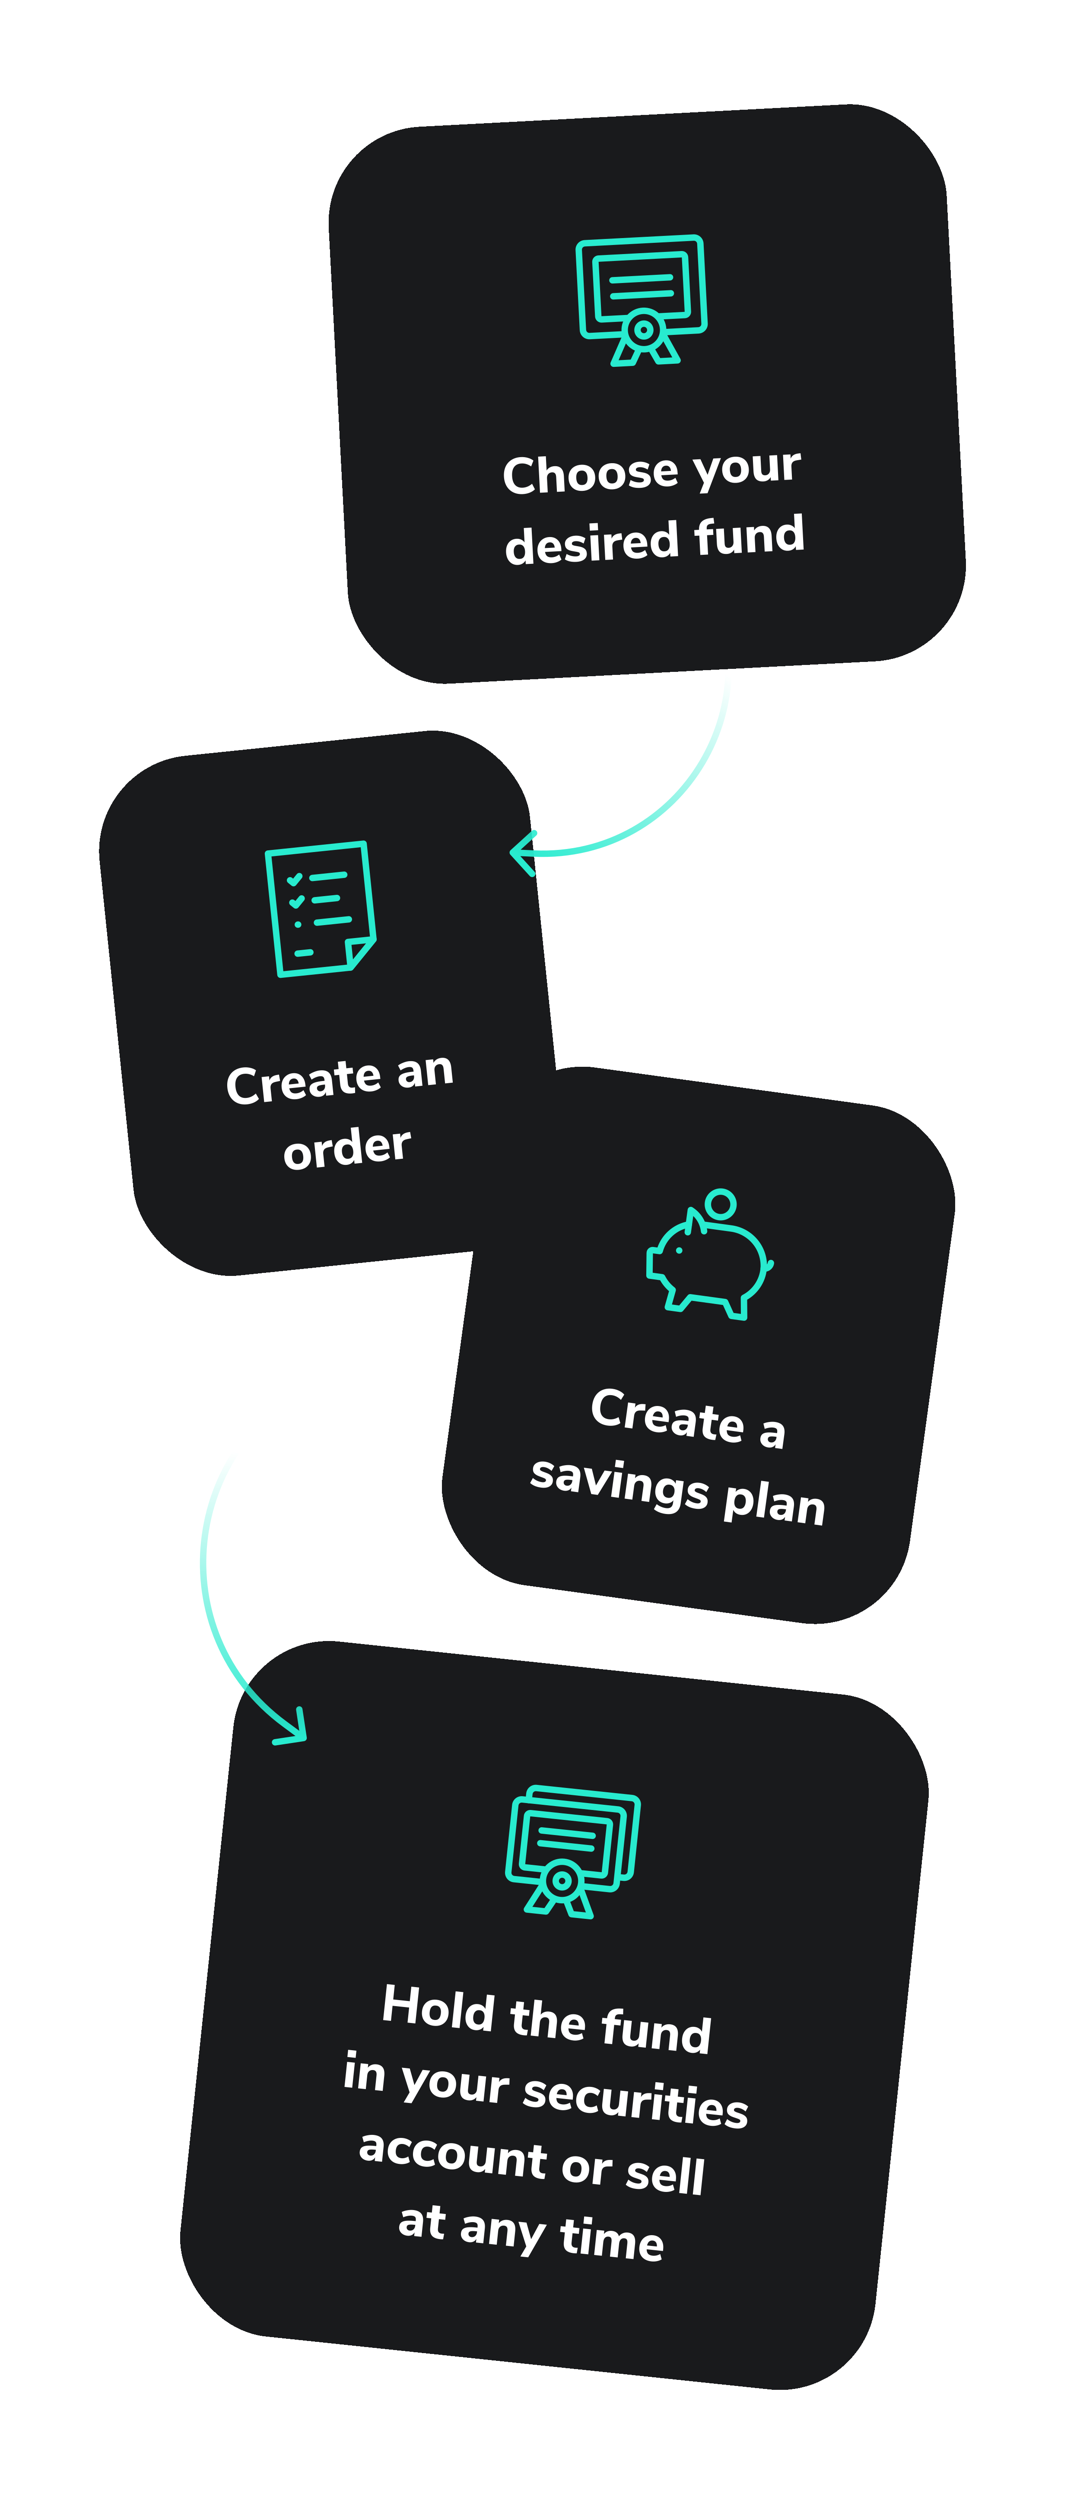 <svg width="337" height="780" viewBox="0 0 337 780" fill="none" xmlns="http://www.w3.org/2000/svg">
<g filter="url(#filter0_d_105_236)">
<rect x="75.954" y="509" width="218.075" height="218" rx="30" transform="rotate(6 75.954 509)" fill="#191A1C" shape-rendering="crispEdges"/>
<g clip-path="url(#clip0_105_236)">
<path fill-rule="evenodd" clip-rule="evenodd" d="M175.924 581.849C173.178 581.56 170.717 583.552 170.429 586.299C170.14 589.045 172.132 591.505 174.879 591.794C177.625 592.083 180.085 590.09 180.374 587.344C180.662 584.598 178.67 582.137 175.924 581.849ZM168.44 586.09C168.844 582.245 172.288 579.456 176.133 579.86C179.978 580.264 182.767 583.708 182.363 587.553C181.959 591.398 178.514 594.187 174.669 593.783C170.825 593.379 168.035 589.935 168.44 586.09Z" fill="#28EBCF"/>
<path fill-rule="evenodd" clip-rule="evenodd" d="M175.506 585.827C174.956 585.769 174.464 586.168 174.407 586.717C174.349 587.266 174.747 587.758 175.297 587.816C175.846 587.874 176.338 587.475 176.396 586.926C176.453 586.377 176.055 585.885 175.506 585.827ZM172.418 586.508C172.591 584.86 174.067 583.665 175.715 583.838C177.363 584.011 178.558 585.487 178.385 587.135C178.212 588.783 176.735 589.978 175.088 589.805C173.44 589.632 172.244 588.156 172.418 586.508Z" fill="#28EBCF"/>
<path fill-rule="evenodd" clip-rule="evenodd" d="M169.727 587.397C170.193 587.694 170.329 588.313 170.032 588.778L166.124 594.896L169.886 595.291L172.038 592.108C172.347 591.651 172.969 591.531 173.426 591.84C173.884 592.149 174.004 592.771 173.695 593.229L171.206 596.909C170.999 597.215 170.641 597.382 170.273 597.343L164.306 596.716C163.961 596.68 163.66 596.468 163.51 596.155C163.359 595.843 163.381 595.475 163.568 595.183L168.346 587.702C168.643 587.236 169.262 587.1 169.727 587.397Z" fill="#28EBCF"/>
<path fill-rule="evenodd" clip-rule="evenodd" d="M180.928 588.581C181.447 588.391 182.021 588.658 182.211 589.177L185.24 597.469C185.359 597.793 185.302 598.155 185.09 598.427C184.877 598.699 184.54 598.843 184.197 598.806L178.229 598.179C177.856 598.14 177.535 597.894 177.401 597.544L175.821 593.436C175.623 592.921 175.88 592.342 176.396 592.144C176.911 591.946 177.49 592.203 177.688 592.718L179.048 596.254L182.812 596.65L180.332 589.863C180.142 589.344 180.409 588.77 180.928 588.581Z" fill="#28EBCF"/>
<path fill-rule="evenodd" clip-rule="evenodd" d="M162.888 562.38C162.624 562.352 162.36 562.43 162.154 562.597C161.948 562.764 161.816 563.006 161.788 563.269L159.593 584.154C159.566 584.418 159.644 584.682 159.811 584.888C159.978 585.094 160.22 585.226 160.483 585.254L168.44 586.09C168.989 586.147 169.387 586.64 169.33 587.189C169.272 587.738 168.78 588.137 168.23 588.079L160.274 587.243C159.483 587.159 158.757 586.765 158.256 586.147C157.756 585.529 157.521 584.737 157.604 583.945L159.799 563.06C159.883 562.269 160.277 561.543 160.895 561.043C161.513 560.542 162.305 560.307 163.097 560.39L192.932 563.526C193.724 563.609 194.449 564.004 194.95 564.622C195.451 565.24 195.685 566.032 195.602 566.823L193.407 587.708C193.324 588.5 192.93 589.226 192.312 589.726C191.693 590.227 190.901 590.462 190.11 590.378L182.154 589.542C181.605 589.484 181.206 588.992 181.264 588.443C181.322 587.894 181.814 587.495 182.363 587.553L190.319 588.389C190.583 588.417 190.847 588.339 191.053 588.172C191.259 588.005 191.39 587.763 191.418 587.499L193.613 566.614C193.641 566.351 193.563 566.087 193.396 565.881C193.229 565.674 192.987 565.543 192.723 565.515L162.888 562.38Z" fill="#28EBCF"/>
<path fill-rule="evenodd" clip-rule="evenodd" d="M167.284 558.82C167.02 558.792 166.756 558.87 166.55 559.037C166.344 559.204 166.212 559.446 166.185 559.71L165.976 561.699C165.918 562.248 165.426 562.646 164.877 562.589C164.327 562.531 163.929 562.039 163.987 561.49L164.196 559.5C164.279 558.709 164.673 557.983 165.291 557.483C165.91 556.982 166.701 556.747 167.493 556.83L197.328 559.966C198.12 560.05 198.846 560.444 199.346 561.062C199.847 561.68 200.082 562.472 199.998 563.263L197.803 584.148C197.72 584.94 197.326 585.666 196.708 586.166C196.089 586.667 195.297 586.902 194.506 586.818L193.512 586.714C192.962 586.656 192.564 586.164 192.622 585.615C192.679 585.066 193.171 584.667 193.721 584.725L194.715 584.829C194.979 584.857 195.243 584.779 195.449 584.612C195.655 584.445 195.787 584.203 195.814 583.939L198.009 563.054C198.037 562.791 197.959 562.527 197.792 562.321C197.625 562.114 197.383 561.983 197.119 561.955L167.284 558.82Z" fill="#28EBCF"/>
<path fill-rule="evenodd" clip-rule="evenodd" d="M168.018 570.963C168.076 570.414 168.568 570.015 169.117 570.073L185.03 571.745C185.579 571.803 185.978 572.295 185.92 572.844C185.862 573.394 185.37 573.792 184.821 573.734L168.908 572.062C168.359 572.004 167.961 571.512 168.018 570.963Z" fill="#28EBCF"/>
<path fill-rule="evenodd" clip-rule="evenodd" d="M167.6 574.941C167.658 574.392 168.15 573.993 168.699 574.051L184.612 575.723C185.161 575.781 185.559 576.273 185.502 576.822C185.444 577.372 184.952 577.77 184.403 577.712L168.49 576.04C167.941 575.982 167.543 575.49 167.6 574.941Z" fill="#28EBCF"/>
<path fill-rule="evenodd" clip-rule="evenodd" d="M164.194 565.117C164.607 564.783 165.134 564.627 165.662 564.682L189.531 567.191C190.058 567.246 190.542 567.509 190.876 567.921C191.21 568.333 191.366 568.861 191.311 569.389L189.743 584.307C189.687 584.834 189.424 585.318 189.012 585.652C188.6 585.986 188.072 586.142 187.545 586.087L181.577 585.46C181.028 585.402 180.63 584.91 180.687 584.361C180.745 583.811 181.237 583.413 181.786 583.471L187.754 584.098L189.321 569.18L165.453 566.671L163.885 581.589L169.852 582.216C170.401 582.274 170.8 582.766 170.742 583.315C170.684 583.864 170.192 584.263 169.643 584.205L163.676 583.578C163.148 583.523 162.665 583.26 162.331 582.848C161.997 582.435 161.841 581.908 161.896 581.38L163.464 566.462C163.519 565.935 163.782 565.451 164.194 565.117Z" fill="#28EBCF"/>
</g>
<path d="M128.347 619.804L130.781 620.059L129.602 631.278L127.168 631.022L127.663 626.312L122.491 625.768L121.996 630.478L119.561 630.222L120.741 619.004L123.175 619.26L122.698 623.795L127.87 624.339L128.347 619.804ZM135.389 632.015C134.561 631.928 133.852 631.687 133.26 631.292C132.67 630.887 132.237 630.364 131.961 629.724C131.686 629.073 131.593 628.334 131.68 627.506C131.766 626.679 132.011 625.98 132.415 625.411C132.819 624.832 133.351 624.411 134.011 624.147C134.672 623.884 135.416 623.796 136.243 623.883C137.071 623.97 137.78 624.211 138.371 624.606C138.963 625 139.396 625.523 139.671 626.174C139.946 626.814 140.041 627.548 139.954 628.376C139.867 629.203 139.621 629.907 139.217 630.486C138.814 631.055 138.282 631.477 137.62 631.75C136.96 632.013 136.216 632.102 135.389 632.015ZM135.581 630.185C136.748 630.307 137.41 629.621 137.567 628.125C137.646 627.372 137.552 626.793 137.283 626.39C137.025 625.987 136.615 625.756 136.053 625.697C134.886 625.575 134.224 626.261 134.066 627.757C133.909 629.253 134.414 630.062 135.581 630.185ZM141.001 632.476L142.18 621.258L144.583 621.51L143.404 632.728L141.001 632.476ZM154.331 622.535L153.152 633.753L150.765 633.502L150.887 632.34C150.612 632.719 150.244 633.002 149.784 633.19C149.337 633.368 148.842 633.429 148.301 633.372C147.633 633.301 147.051 633.069 146.557 632.674C146.074 632.269 145.716 631.743 145.484 631.097C145.263 630.441 145.195 629.71 145.28 628.903C145.365 628.097 145.582 627.407 145.932 626.832C146.294 626.248 146.752 625.819 147.306 625.545C147.86 625.271 148.477 625.169 149.156 625.241C149.686 625.296 150.152 625.458 150.553 625.725C150.964 625.994 151.266 626.342 151.457 626.769L151.928 622.282L154.331 622.535ZM149.194 631.615C149.756 631.674 150.206 631.529 150.543 631.178C150.892 630.818 151.104 630.277 151.18 629.556C151.256 628.834 151.16 628.267 150.892 627.852C150.636 627.439 150.226 627.203 149.664 627.144C149.102 627.085 148.647 627.23 148.299 627.58C147.952 627.919 147.741 628.444 147.667 629.154C147.591 629.876 147.686 630.454 147.951 630.889C148.217 631.314 148.632 631.556 149.194 631.615ZM163.947 633.23C164.191 633.256 164.447 633.267 164.716 633.263L164.405 635C164.093 635.01 163.783 634.999 163.475 634.967C162.287 634.842 161.444 634.49 160.947 633.913C160.461 633.336 160.273 632.517 160.385 631.456L160.699 628.465L159.22 628.309L159.409 626.511L160.888 626.667L161.129 624.375L163.532 624.628L163.291 626.919L165.248 627.125L165.059 628.923L163.102 628.717L162.789 631.693C162.691 632.626 163.077 633.139 163.947 633.23ZM171.343 627.572C172.276 627.671 172.942 628.019 173.34 628.619C173.739 629.208 173.881 630.054 173.765 631.157L173.27 635.867L170.867 635.615L171.351 631.016C171.406 630.486 171.346 630.088 171.17 629.823C171.005 629.559 170.716 629.405 170.302 629.361C169.803 629.309 169.383 629.426 169.042 629.712C168.712 629.999 168.519 630.407 168.463 630.938L168.003 635.314L165.6 635.061L166.779 623.843L169.182 624.096L168.715 628.535C169.034 628.161 169.416 627.895 169.861 627.738C170.318 627.572 170.812 627.517 171.343 627.572ZM182.46 633.342L177.368 632.807C177.376 633.441 177.53 633.918 177.829 634.239C178.139 634.55 178.602 634.739 179.217 634.803C179.621 634.846 180.025 634.824 180.431 634.738C180.849 634.642 181.235 634.49 181.589 634.28L182.057 635.954C181.644 636.211 181.152 636.395 180.583 636.507C180.024 636.62 179.469 636.648 178.917 636.59C177.602 636.451 176.6 635.981 175.912 635.18C175.236 634.369 174.963 633.337 175.095 632.085C175.179 631.29 175.417 630.602 175.811 630.021C176.204 629.44 176.711 629.011 177.33 628.733C177.95 628.444 178.631 628.339 179.374 628.417C180.467 628.531 181.294 628.978 181.856 629.755C182.428 630.534 182.65 631.533 182.522 632.753L182.46 633.342ZM179.264 630.078C178.807 630.03 178.426 630.14 178.119 630.408C177.824 630.667 177.615 631.069 177.493 631.614L180.564 631.936C180.592 631.371 180.493 630.931 180.269 630.618C180.055 630.306 179.72 630.126 179.264 630.078ZM191.837 629.92L193.794 630.125L193.605 631.923L191.648 631.718L191.016 637.733L188.613 637.48L189.245 631.465L187.765 631.31L187.954 629.511L189.434 629.667C189.571 628.566 189.977 627.772 190.65 627.285C191.335 626.789 192.318 626.57 193.599 626.63L194.479 626.674L194.436 628.455L193.685 628.408C193.068 628.365 192.62 628.436 192.344 628.621C192.078 628.797 191.921 629.124 191.871 629.601L191.837 629.92ZM202.323 631.022L201.502 638.835L199.163 638.589L199.28 637.475C198.993 637.852 198.637 638.126 198.212 638.296C197.797 638.467 197.341 638.526 196.842 638.474C195.855 638.37 195.147 638.022 194.715 637.43C194.296 636.828 194.144 635.975 194.26 634.872L194.749 630.226L197.151 630.478L196.658 635.172C196.609 635.639 196.668 635.994 196.836 636.237C197.014 636.481 197.305 636.624 197.708 636.666C198.174 636.715 198.568 636.596 198.888 636.308C199.218 636.02 199.411 635.617 199.465 635.097L199.92 630.769L202.323 631.022ZM209.088 631.54C210.021 631.638 210.687 631.987 211.085 632.586C211.485 633.175 211.626 634.021 211.51 635.124L211.015 639.835L208.612 639.582L209.096 634.983C209.152 634.453 209.091 634.055 208.916 633.79C208.75 633.526 208.461 633.372 208.047 633.329C207.548 633.276 207.129 633.393 206.787 633.679C206.457 633.966 206.264 634.375 206.208 634.905L205.748 639.281L203.345 639.028L204.167 631.215L206.506 631.461L206.389 632.575C206.709 632.18 207.098 631.894 207.557 631.717C208.026 631.541 208.536 631.482 209.088 631.54ZM221.896 629.636L220.717 640.854L218.331 640.603L218.453 639.442C218.177 639.82 217.809 640.103 217.35 640.291C216.902 640.469 216.408 640.53 215.867 640.473C215.198 640.403 214.617 640.17 214.122 639.775C213.639 639.37 213.281 638.845 213.049 638.198C212.828 637.542 212.76 636.811 212.845 636.005C212.93 635.199 213.147 634.508 213.497 633.934C213.859 633.35 214.317 632.92 214.871 632.646C215.426 632.372 216.042 632.271 216.721 632.342C217.252 632.398 217.717 632.559 218.118 632.827C218.53 633.095 218.831 633.443 219.022 633.871L219.494 629.384L221.896 629.636ZM216.759 638.717C217.321 638.776 217.771 638.63 218.108 638.279C218.457 637.919 218.67 637.378 218.745 636.657C218.821 635.936 218.725 635.368 218.458 634.954C218.201 634.541 217.791 634.305 217.229 634.245C216.667 634.186 216.212 634.332 215.864 634.681C215.517 635.02 215.307 635.545 215.232 636.256C215.156 636.977 215.251 637.555 215.516 637.991C215.783 638.416 216.197 638.658 216.759 638.717ZM107.499 651.076L108.32 643.263L110.723 643.515L109.901 651.328L107.499 651.076ZM108.635 639.499L111.213 639.77L110.977 642.014L108.399 641.743L108.635 639.499ZM117.483 644.033C118.417 644.131 119.083 644.48 119.481 645.079C119.88 645.668 120.022 646.514 119.906 647.618L119.411 652.328L117.008 652.075L117.491 647.476C117.547 646.946 117.487 646.548 117.311 646.283C117.146 646.019 116.856 645.865 116.442 645.822C115.944 645.769 115.524 645.886 115.183 646.172C114.852 646.459 114.659 646.868 114.604 647.398L114.144 651.774L111.741 651.522L112.562 643.709L114.901 643.954L114.784 645.068C115.105 644.673 115.494 644.387 115.952 644.21C116.421 644.034 116.932 643.975 117.483 644.033ZM131.878 645.755L134.233 646.002L128.403 656.169L125.968 655.913L127.81 652.776L125.37 645.071L127.868 645.333L129.32 650.505L131.878 645.755ZM137.735 654.382C136.908 654.295 136.198 654.055 135.607 653.66C135.017 653.255 134.584 652.732 134.308 652.092C134.033 651.441 133.939 650.701 134.026 649.874C134.113 649.047 134.358 648.348 134.761 647.779C135.165 647.2 135.698 646.778 136.358 646.515C137.018 646.252 137.762 646.164 138.59 646.251C139.417 646.338 140.127 646.579 140.718 646.974C141.309 647.368 141.742 647.891 142.017 648.542C142.293 649.182 142.388 649.916 142.301 650.744C142.214 651.571 141.968 652.275 141.564 652.854C141.161 653.423 140.629 653.845 139.967 654.118C139.307 654.381 138.563 654.469 137.735 654.382ZM137.928 652.552C139.094 652.675 139.757 651.989 139.914 650.493C139.993 649.74 139.898 649.161 139.63 648.758C139.372 648.355 138.961 648.124 138.399 648.065C137.232 647.943 136.57 648.629 136.413 650.125C136.256 651.621 136.761 652.43 137.928 652.552ZM151.696 647.822L150.875 655.635L148.535 655.389L148.653 654.275C148.366 654.652 148.01 654.926 147.585 655.096C147.17 655.267 146.713 655.326 146.215 655.274C145.228 655.17 144.519 654.822 144.088 654.23C143.669 653.628 143.517 652.775 143.633 651.672L144.121 647.026L146.524 647.278L146.031 651.972C145.982 652.439 146.041 652.794 146.209 653.037C146.387 653.281 146.677 653.424 147.08 653.466C147.547 653.515 147.941 653.396 148.26 653.108C148.591 652.821 148.783 652.417 148.838 651.897L149.293 647.569L151.696 647.822ZM158.937 650.385L157.57 650.386C156.895 650.379 156.403 650.52 156.093 650.81C155.785 651.088 155.604 651.488 155.549 652.007L155.121 656.081L152.718 655.828L153.539 648.015L155.847 648.258L155.708 649.579C156.195 648.718 157.059 648.31 158.298 648.355L159.003 648.381L158.937 650.385ZM166.543 657.41C165.822 657.334 165.167 657.185 164.579 656.962C164.003 656.73 163.514 656.438 163.111 656.084L163.922 654.496C164.316 654.827 164.759 655.099 165.252 655.312C165.744 655.524 166.25 655.658 166.77 655.713C167.141 655.752 167.434 655.723 167.648 655.628C167.873 655.523 167.997 655.364 168.019 655.152C168.039 654.961 167.981 654.805 167.843 654.683C167.717 654.563 167.462 654.439 167.078 654.313L165.835 653.893C165.1 653.644 164.57 653.326 164.246 652.938C163.934 652.54 163.81 652.034 163.875 651.418C163.926 650.931 164.109 650.515 164.424 650.173C164.75 649.832 165.178 649.582 165.71 649.423C166.252 649.266 166.852 649.222 167.509 649.291C168.072 649.35 168.609 649.492 169.122 649.718C169.634 649.943 170.086 650.232 170.478 650.584L169.675 652.108C168.907 651.449 168.121 651.076 167.314 650.992C166.943 650.953 166.645 650.986 166.419 651.091C166.194 651.196 166.069 651.365 166.044 651.598C166.026 651.768 166.076 651.907 166.193 652.016C166.31 652.125 166.524 652.239 166.833 652.357L168.122 652.798C168.899 653.062 169.448 653.399 169.77 653.808C170.103 654.207 170.237 654.72 170.171 655.346C170.092 656.099 169.727 656.662 169.077 657.033C168.438 657.395 167.594 657.521 166.543 657.41ZM178.7 655.068L173.608 654.533C173.616 655.167 173.77 655.644 174.068 655.965C174.379 656.276 174.842 656.464 175.457 656.529C175.86 656.572 176.265 656.55 176.671 656.464C177.088 656.368 177.474 656.216 177.829 656.006L178.296 657.68C177.883 657.937 177.392 658.121 176.822 658.233C176.264 658.346 175.708 658.374 175.157 658.316C173.841 658.177 172.84 657.707 172.152 656.906C171.475 656.095 171.203 655.063 171.335 653.811C171.418 653.016 171.657 652.328 172.05 651.747C172.444 651.166 172.95 650.737 173.569 650.459C174.19 650.17 174.871 650.064 175.614 650.143C176.706 650.257 177.533 650.704 178.095 651.481C178.668 652.26 178.89 653.259 178.761 654.479L178.7 655.068ZM175.503 651.804C175.047 651.756 174.666 651.866 174.358 652.134C174.063 652.393 173.855 652.795 173.733 653.339L176.804 653.662C176.831 653.097 176.733 652.657 176.508 652.344C176.294 652.032 175.959 651.852 175.503 651.804ZM183.498 659.192C182.225 659.058 181.26 658.592 180.604 657.794C179.948 656.996 179.685 655.976 179.816 654.735C179.902 653.918 180.152 653.22 180.567 652.642C180.983 652.053 181.527 651.622 182.199 651.349C182.871 651.077 183.626 650.985 184.464 651.073C185.037 651.133 185.579 651.281 186.091 651.517C186.603 651.743 187.008 652.021 187.306 652.353L186.497 653.925C186.215 653.649 185.895 653.427 185.537 653.261C185.191 653.085 184.843 652.979 184.493 652.942C183.867 652.876 183.359 653.011 182.97 653.345C182.592 653.681 182.364 654.214 182.287 654.946C182.21 655.678 182.321 656.253 182.621 656.671C182.932 657.079 183.4 657.316 184.026 657.382C184.376 657.418 184.738 657.392 185.112 657.303C185.498 657.204 185.858 657.048 186.191 656.837L186.654 658.559C186.272 658.819 185.802 659.005 185.243 659.118C184.684 659.231 184.103 659.256 183.498 659.192ZM195.999 652.478L195.177 660.291L192.838 660.045L192.955 658.931C192.669 659.309 192.313 659.582 191.888 659.752C191.473 659.923 191.016 659.982 190.518 659.93C189.531 659.826 188.822 659.478 188.391 658.886C187.972 658.284 187.82 657.432 187.936 656.328L188.424 651.682L190.827 651.935L190.334 656.629C190.285 657.095 190.344 657.45 190.511 657.693C190.69 657.937 190.98 658.08 191.383 658.123C191.85 658.172 192.243 658.052 192.563 657.764C192.894 657.477 193.086 657.074 193.141 656.554L193.596 652.226L195.999 652.478ZM203.24 655.041L201.873 655.042C201.198 655.036 200.705 655.177 200.396 655.466C200.088 655.745 199.907 656.144 199.852 656.664L199.424 660.737L197.021 660.485L197.842 652.672L200.15 652.914L200.011 654.235C200.498 653.375 201.361 652.967 202.601 653.011L203.306 653.037L203.24 655.041ZM203.408 661.156L204.229 653.343L206.632 653.596L205.811 661.409L203.408 661.156ZM204.544 649.579L207.122 649.85L206.886 652.094L204.308 651.823L204.544 649.579ZM212.151 660.418C212.394 660.444 212.651 660.454 212.919 660.45L212.608 662.187C212.296 662.198 211.986 662.186 211.678 662.154C210.49 662.029 209.648 661.678 209.151 661.1C208.664 660.523 208.477 659.705 208.588 658.644L208.903 655.652L207.423 655.497L207.612 653.699L209.092 653.854L209.333 651.563L211.735 651.815L211.495 654.107L213.452 654.313L213.263 656.111L211.306 655.905L210.993 658.881C210.895 659.814 211.281 660.327 212.151 660.418ZM213.804 662.249L214.625 654.436L217.028 654.688L216.206 662.501L213.804 662.249ZM214.94 650.672L217.518 650.943L217.282 653.187L214.704 652.916L214.94 650.672ZM225.442 659.981L220.35 659.446C220.359 660.079 220.512 660.557 220.811 660.878C221.121 661.189 221.584 661.377 222.2 661.442C222.603 661.484 223.007 661.463 223.413 661.376C223.831 661.281 224.217 661.128 224.571 660.919L225.039 662.593C224.626 662.85 224.134 663.034 223.565 663.146C223.006 663.259 222.451 663.286 221.899 663.228C220.584 663.09 219.582 662.62 218.894 661.819C218.218 661.007 217.946 659.976 218.077 658.724C218.161 657.929 218.399 657.24 218.793 656.66C219.186 656.079 219.693 655.65 220.312 655.371C220.932 655.083 221.614 654.977 222.356 655.055C223.449 655.17 224.276 655.616 224.838 656.394C225.41 657.173 225.632 658.172 225.504 659.392L225.442 659.981ZM222.246 656.717C221.79 656.669 221.408 656.779 221.101 657.047C220.806 657.306 220.597 657.707 220.476 658.252L223.547 658.575C223.574 658.009 223.475 657.57 223.251 657.257C223.037 656.945 222.702 656.765 222.246 656.717ZM229.525 664.03C228.803 663.954 228.149 663.805 227.561 663.582C226.984 663.35 226.495 663.057 226.092 662.704L226.903 661.116C227.297 661.447 227.74 661.719 228.233 661.931C228.725 662.144 229.231 662.278 229.751 662.332C230.122 662.371 230.415 662.343 230.629 662.247C230.854 662.142 230.978 661.984 231.001 661.772C231.021 661.581 230.962 661.424 230.825 661.303C230.698 661.182 230.443 661.059 230.059 660.933L228.816 660.513C228.081 660.264 227.551 659.945 227.227 659.557C226.915 659.16 226.792 658.653 226.856 658.038C226.907 657.55 227.091 657.135 227.405 656.793C227.731 656.451 228.159 656.202 228.691 656.043C229.233 655.885 229.833 655.841 230.491 655.91C231.053 655.969 231.59 656.112 232.103 656.337C232.615 656.563 233.068 656.852 233.46 657.204L232.656 658.728C231.889 658.068 231.102 657.696 230.296 657.611C229.924 657.572 229.626 657.605 229.4 657.71C229.175 657.815 229.05 657.984 229.025 658.218C229.007 658.388 229.057 658.527 229.174 658.636C229.292 658.745 229.505 658.858 229.814 658.976L231.103 659.418C231.88 659.682 232.429 660.018 232.751 660.427C233.084 660.827 233.218 661.34 233.152 661.966C233.073 662.719 232.708 663.281 232.058 663.653C231.419 664.014 230.575 664.14 229.525 664.03ZM116.626 666.064C117.793 666.187 118.623 666.553 119.117 667.162C119.621 667.773 119.813 668.656 119.691 669.813L119.206 674.427L116.931 674.188L117.053 673.027C116.851 673.413 116.553 673.703 116.157 673.898C115.762 674.081 115.315 674.147 114.817 674.095C114.286 674.039 113.815 673.882 113.402 673.624C113 673.368 112.692 673.035 112.478 672.626C112.274 672.219 112.196 671.781 112.245 671.315C112.306 670.742 112.496 670.306 112.817 670.007C113.149 669.71 113.646 669.521 114.309 669.44C114.971 669.36 115.865 669.378 116.989 669.497L117.403 669.54L117.433 669.254C117.482 668.787 117.416 668.447 117.235 668.235C117.053 668.023 116.713 667.891 116.214 667.839C115.833 667.798 115.401 667.823 114.92 667.912C114.438 668 113.973 668.145 113.523 668.344L113.055 666.67C113.53 666.441 114.1 666.27 114.766 666.158C115.444 666.036 116.064 666.005 116.626 666.064ZM115.516 672.495C115.983 672.544 116.375 672.43 116.694 672.152C117.014 671.864 117.2 671.471 117.253 670.972L117.281 670.702L117.01 670.673C116.151 670.583 115.539 670.588 115.175 670.689C114.821 670.792 114.625 671.023 114.587 671.384C114.557 671.67 114.627 671.919 114.798 672.13C114.98 672.342 115.219 672.464 115.516 672.495ZM124.713 675.135C123.44 675.001 122.475 674.535 121.819 673.737C121.163 672.938 120.9 671.919 121.03 670.678C121.116 669.861 121.367 669.163 121.781 668.585C122.197 667.995 122.741 667.565 123.413 667.292C124.086 667.019 124.841 666.927 125.679 667.015C126.252 667.076 126.794 667.224 127.305 667.46C127.818 667.685 128.223 667.964 128.52 668.295L127.712 669.867C127.43 669.591 127.11 669.37 126.752 669.203C126.406 669.028 126.058 668.921 125.707 668.885C125.082 668.819 124.574 668.953 124.185 669.288C123.807 669.623 123.579 670.157 123.502 670.889C123.425 671.621 123.536 672.196 123.835 672.613C124.146 673.021 124.615 673.258 125.241 673.324C125.591 673.361 125.953 673.335 126.327 673.245C126.713 673.146 127.072 672.991 127.406 672.779L127.868 674.501C127.487 674.761 127.017 674.948 126.458 675.061C125.899 675.174 125.317 675.198 124.713 675.135ZM132.576 675.961C131.303 675.827 130.338 675.361 129.682 674.563C129.026 673.765 128.763 672.745 128.893 671.504C128.979 670.687 129.23 669.989 129.644 669.411C130.06 668.822 130.604 668.391 131.276 668.118C131.948 667.846 132.704 667.754 133.542 667.842C134.114 667.902 134.657 668.05 135.168 668.286C135.681 668.512 136.086 668.79 136.383 669.122L135.575 670.694C135.293 670.418 134.973 670.196 134.615 670.03C134.269 669.854 133.92 669.748 133.57 669.711C132.945 669.645 132.437 669.78 132.048 670.114C131.669 670.45 131.442 670.983 131.365 671.715C131.288 672.447 131.399 673.022 131.698 673.44C132.009 673.848 132.478 674.085 133.104 674.151C133.454 674.187 133.816 674.161 134.19 674.072C134.576 673.973 134.935 673.817 135.269 673.606L135.731 675.328C135.35 675.588 134.88 675.774 134.321 675.887C133.762 676 133.18 676.025 132.576 675.961ZM140.47 676.791C139.643 676.704 138.934 676.463 138.342 676.069C137.752 675.663 137.319 675.141 137.043 674.5C136.768 673.849 136.674 673.11 136.761 672.283C136.848 671.455 137.093 670.757 137.496 670.188C137.9 669.608 138.433 669.187 139.093 668.924C139.754 668.661 140.498 668.573 141.325 668.66C142.152 668.747 142.862 668.988 143.453 669.382C144.044 669.777 144.478 670.3 144.752 670.951C145.028 671.591 145.123 672.325 145.036 673.152C144.949 673.98 144.703 674.683 144.299 675.263C143.896 675.832 143.364 676.253 142.702 676.527C142.042 676.79 141.298 676.878 140.47 676.791ZM140.663 674.961C141.83 675.084 142.492 674.397 142.649 672.901C142.728 672.148 142.633 671.57 142.365 671.166C142.107 670.764 141.697 670.533 141.134 670.474C139.967 670.351 139.305 671.038 139.148 672.533C138.991 674.029 139.496 674.838 140.663 674.961ZM154.431 670.23L153.61 678.043L151.271 677.797L151.388 676.684C151.101 677.061 150.745 677.335 150.32 677.505C149.905 677.675 149.449 677.735 148.95 677.682C147.963 677.579 147.255 677.231 146.823 676.638C146.404 676.036 146.252 675.184 146.368 674.081L146.857 669.434L149.259 669.687L148.766 674.381C148.717 674.848 148.776 675.203 148.944 675.445C149.122 675.689 149.412 675.832 149.816 675.875C150.282 675.924 150.676 675.804 150.996 675.516C151.326 675.229 151.519 674.826 151.573 674.306L152.028 669.978L154.431 670.23ZM161.196 670.748C162.129 670.846 162.795 671.195 163.193 671.795C163.593 672.384 163.734 673.23 163.618 674.333L163.123 679.043L160.72 678.791L161.204 674.192C161.26 673.662 161.199 673.264 161.024 672.999C160.858 672.735 160.569 672.581 160.155 672.537C159.656 672.485 159.237 672.602 158.895 672.888C158.565 673.175 158.372 673.583 158.316 674.114L157.856 678.49L155.453 678.237L156.275 670.424L158.614 670.67L158.497 671.784C158.817 671.389 159.206 671.102 159.665 670.925C160.134 670.749 160.644 670.69 161.196 670.748ZM169.417 678.048C169.661 678.073 169.918 678.084 170.186 678.08L169.875 679.817C169.563 679.827 169.253 679.816 168.945 679.784C167.757 679.659 166.915 679.308 166.418 678.73C165.931 678.153 165.744 677.334 165.855 676.274L166.17 673.282L164.69 673.127L164.879 671.328L166.359 671.484L166.6 669.193L169.002 669.445L168.761 671.737L170.719 671.942L170.53 673.74L168.572 673.535L168.26 676.51C168.162 677.444 168.547 677.956 169.417 678.048ZM179.257 680.868C178.429 680.781 177.72 680.54 177.129 680.145C176.538 679.74 176.105 679.217 175.829 678.577C175.555 677.926 175.461 677.187 175.548 676.359C175.635 675.532 175.88 674.834 176.283 674.265C176.687 673.685 177.219 673.264 177.88 673.001C178.54 672.738 179.284 672.649 180.111 672.736C180.939 672.823 181.648 673.064 182.24 673.459C182.831 673.853 183.264 674.376 183.539 675.027C183.815 675.668 183.909 676.401 183.822 677.229C183.735 678.056 183.49 678.76 183.085 679.339C182.682 679.908 182.15 680.33 181.489 680.603C180.828 680.867 180.084 680.955 179.257 680.868ZM179.449 679.038C180.616 679.16 181.278 678.474 181.435 676.978C181.514 676.225 181.42 675.646 181.151 675.243C180.893 674.84 180.483 674.61 179.921 674.55C178.754 674.428 178.092 675.114 177.935 676.61C177.777 678.106 178.282 678.915 179.449 679.038ZM191.089 675.885L189.721 675.886C189.046 675.88 188.554 676.021 188.245 676.31C187.936 676.589 187.755 676.988 187.7 677.508L187.272 681.581L184.87 681.329L185.691 673.516L187.998 673.758L187.859 675.079C188.346 674.219 189.21 673.811 190.449 673.855L191.154 673.881L191.089 675.885ZM198.695 682.911C197.973 682.835 197.319 682.686 196.731 682.463C196.154 682.231 195.665 681.938 195.262 681.585L196.073 679.997C196.467 680.328 196.91 680.599 197.403 680.812C197.895 681.025 198.401 681.158 198.921 681.213C199.293 681.252 199.585 681.224 199.799 681.128C200.024 681.023 200.148 680.865 200.171 680.653C200.191 680.462 200.132 680.305 199.995 680.184C199.868 680.063 199.613 679.94 199.229 679.814L197.986 679.393C197.251 679.144 196.721 678.826 196.397 678.438C196.085 678.041 195.962 677.534 196.026 676.919C196.078 676.431 196.261 676.016 196.575 675.673C196.901 675.332 197.329 675.082 197.861 674.924C198.403 674.766 199.003 674.722 199.661 674.791C200.223 674.85 200.76 674.993 201.273 675.218C201.785 675.443 202.238 675.732 202.63 676.085L201.826 677.609C201.059 676.949 200.272 676.577 199.466 676.492C199.094 676.453 198.796 676.486 198.57 676.591C198.345 676.696 198.22 676.865 198.195 677.099C198.177 677.268 198.227 677.408 198.344 677.516C198.462 677.625 198.675 677.739 198.984 677.857L200.273 678.298C201.05 678.562 201.599 678.899 201.921 679.308C202.254 679.708 202.388 680.221 202.322 680.847C202.243 681.6 201.878 682.162 201.228 682.533C200.589 682.895 199.745 683.021 198.695 682.911ZM210.851 680.568L205.759 680.033C205.767 680.667 205.921 681.144 206.22 681.465C206.53 681.777 206.993 681.965 207.608 682.03C208.011 682.072 208.416 682.05 208.822 681.964C209.239 681.869 209.626 681.716 209.98 681.507L210.448 683.181C210.034 683.438 209.543 683.622 208.974 683.734C208.415 683.846 207.86 683.874 207.308 683.816C205.993 683.678 204.991 683.208 204.303 682.406C203.627 681.595 203.354 680.564 203.486 679.312C203.569 678.516 203.808 677.828 204.202 677.247C204.595 676.667 205.101 676.237 205.721 675.959C206.341 675.67 207.022 675.565 207.765 675.643C208.857 675.758 209.685 676.204 210.246 676.982C210.819 677.76 211.041 678.76 210.913 679.98L210.851 680.568ZM207.655 677.304C207.198 677.257 206.817 677.367 206.51 677.635C206.214 677.893 206.006 678.295 205.884 678.84L208.955 679.163C208.983 678.597 208.884 678.158 208.66 677.845C208.446 677.532 208.111 677.352 207.655 677.304ZM211.939 684.174L213.118 672.956L215.521 673.208L214.342 684.427L211.939 684.174ZM216.181 684.62L217.361 673.402L219.763 673.654L218.584 684.872L216.181 684.62ZM128.934 689.479C130.101 689.601 130.931 689.967 131.424 690.577C131.929 691.188 132.12 692.071 131.999 693.228L131.514 697.842L129.238 697.603L129.36 696.441C129.159 696.828 128.86 697.118 128.464 697.312C128.069 697.496 127.623 697.562 127.124 697.509C126.594 697.454 126.122 697.297 125.71 697.039C125.308 696.782 124.999 696.45 124.785 696.041C124.581 695.633 124.504 695.196 124.553 694.729C124.613 694.157 124.804 693.721 125.125 693.422C125.456 693.124 125.953 692.935 126.616 692.855C127.279 692.774 128.172 692.793 129.297 692.911L129.71 692.955L129.741 692.668C129.79 692.202 129.723 691.862 129.542 691.65C129.36 691.438 129.02 691.306 128.522 691.253C128.14 691.213 127.708 691.238 127.227 691.326C126.746 691.415 126.28 691.559 125.83 691.759L125.363 690.085C125.837 689.856 126.408 689.685 127.074 689.573C127.751 689.451 128.371 689.42 128.934 689.479ZM127.823 695.91C128.29 695.959 128.683 695.845 129.002 695.567C129.321 695.279 129.508 694.886 129.56 694.387L129.588 694.116L129.318 694.088C128.459 693.998 127.847 694.003 127.482 694.104C127.128 694.206 126.932 694.438 126.894 694.799C126.864 695.085 126.935 695.334 127.105 695.545C127.287 695.757 127.526 695.879 127.823 695.91ZM137.81 696.847C138.054 696.872 138.311 696.883 138.579 696.879L138.268 698.616C137.956 698.626 137.646 698.615 137.338 698.583C136.15 698.458 135.308 698.107 134.811 697.529C134.324 696.952 134.137 696.134 134.248 695.073L134.563 692.081L133.083 691.926L133.272 690.128L134.752 690.283L134.993 687.992L137.395 688.244L137.155 690.536L139.112 690.741L138.923 692.54L136.966 692.334L136.653 695.309C136.555 696.243 136.941 696.755 137.81 696.847ZM148.218 691.505C149.385 691.628 150.215 691.994 150.709 692.604C151.213 693.215 151.404 694.098 151.283 695.254L150.798 699.869L148.522 699.63L148.645 698.468C148.443 698.855 148.144 699.145 147.749 699.339C147.354 699.523 146.907 699.589 146.409 699.536C145.878 699.481 145.407 699.324 144.994 699.066C144.592 698.809 144.284 698.476 144.069 698.068C143.865 697.66 143.788 697.223 143.837 696.756C143.897 696.183 144.088 695.748 144.409 695.449C144.741 695.151 145.238 694.962 145.9 694.882C146.563 694.801 147.457 694.82 148.581 694.938L148.995 694.982L149.025 694.695C149.074 694.229 149.008 693.889 148.826 693.677C148.645 693.465 148.305 693.333 147.806 693.28C147.424 693.24 146.993 693.264 146.512 693.353C146.03 693.442 145.565 693.586 145.115 693.786L144.647 692.112C145.122 691.883 145.692 691.712 146.358 691.6C147.036 691.478 147.656 691.446 148.218 691.505ZM147.108 697.937C147.574 697.986 147.967 697.871 148.286 697.594C148.606 697.306 148.792 696.912 148.844 696.414L148.873 696.143L148.602 696.115C147.743 696.025 147.131 696.03 146.767 696.131C146.413 696.233 146.217 696.465 146.179 696.825C146.149 697.112 146.219 697.361 146.39 697.572C146.571 697.784 146.811 697.905 147.108 697.937ZM158.337 692.569C159.27 692.667 159.936 693.016 160.334 693.616C160.733 694.204 160.875 695.051 160.759 696.154L160.264 700.864L157.861 700.611L158.345 696.013C158.4 695.482 158.34 695.084 158.164 694.819C157.999 694.555 157.71 694.401 157.296 694.358C156.797 694.306 156.378 694.422 156.036 694.708C155.706 694.995 155.513 695.404 155.457 695.934L154.997 700.31L152.594 700.058L153.416 692.245L155.755 692.491L155.638 693.605C155.958 693.209 156.347 692.923 156.806 692.746C157.275 692.57 157.785 692.511 158.337 692.569ZM168.288 693.824L170.643 694.072L164.812 704.238L162.377 703.982L164.219 700.845L161.779 693.14L164.278 693.403L165.729 698.575L168.288 693.824ZM179.503 701.229C179.747 701.255 180.003 701.265 180.271 701.261L179.96 702.998C179.648 703.009 179.338 702.997 179.031 702.965C177.842 702.84 177 702.489 176.503 701.911C176.017 701.334 175.829 700.516 175.941 699.455L176.255 696.463L174.775 696.308L174.964 694.51L176.444 694.665L176.685 692.374L179.088 692.626L178.847 694.918L180.804 695.123L180.615 696.922L178.658 696.716L178.345 699.691C178.247 700.625 178.633 701.137 179.503 701.229ZM181.156 703.06L181.977 695.247L184.38 695.499L183.559 703.312L181.156 703.06ZM182.292 691.483L184.87 691.754L184.634 693.998L182.056 693.727L182.292 691.483ZM195.866 696.514C196.757 696.607 197.392 696.947 197.77 697.534C198.148 698.121 198.279 698.971 198.162 700.085L197.666 704.795L195.264 704.543L195.75 699.912C195.806 699.382 195.761 698.991 195.616 698.74C195.482 698.489 195.218 698.344 194.826 698.303C194.369 698.255 193.997 698.376 193.709 698.668C193.421 698.959 193.247 699.392 193.187 699.964L192.734 704.277L190.331 704.024L190.818 699.394C190.873 698.863 190.829 698.472 190.683 698.221C190.549 697.971 190.285 697.825 189.893 697.784C189.437 697.736 189.065 697.858 188.776 698.149C188.488 698.441 188.314 698.873 188.254 699.446L187.801 703.758L185.398 703.506L186.219 695.693L188.558 695.938L188.448 696.989C188.734 696.611 189.09 696.338 189.516 696.168C189.952 695.999 190.435 695.943 190.965 695.998C192.122 696.12 192.845 696.684 193.136 697.691C193.438 697.272 193.83 696.959 194.313 696.752C194.797 696.535 195.315 696.456 195.866 696.514ZM206.873 702.272L201.781 701.736C201.789 702.37 201.943 702.847 202.242 703.168C202.552 703.48 203.015 703.668 203.63 703.733C204.034 703.775 204.438 703.753 204.844 703.667C205.262 703.572 205.648 703.419 206.002 703.21L206.47 704.884C206.057 705.141 205.565 705.325 204.996 705.437C204.437 705.55 203.882 705.577 203.33 705.519C202.015 705.381 201.013 704.911 200.325 704.109C199.649 703.298 199.376 702.267 199.508 701.015C199.592 700.219 199.83 699.531 200.224 698.95C200.617 698.37 201.124 697.94 201.743 697.662C202.363 697.373 203.044 697.268 203.787 697.346C204.88 697.461 205.707 697.907 206.269 698.685C206.841 699.464 207.063 700.463 206.935 701.683L206.873 702.272ZM203.677 699.008C203.22 698.96 202.839 699.07 202.532 699.338C202.237 699.596 202.028 699.998 201.906 700.543L204.978 700.866C205.005 700.3 204.906 699.861 204.682 699.548C204.468 699.236 204.133 699.056 203.677 699.008Z" fill="white"/>
</g>
<path d="M88.789 537.836L88.195 538.641L88.195 538.641L88.789 537.836ZM94.883 543.211C95.429 543.128 95.805 542.619 95.722 542.073L94.38 533.174C94.297 532.627 93.788 532.252 93.242 532.334C92.696 532.416 92.32 532.926 92.402 533.472L93.596 541.382L85.685 542.576C85.139 542.658 84.763 543.168 84.846 543.714C84.928 544.26 85.437 544.636 85.984 544.554L94.883 543.211ZM88.195 538.641L94.14 543.027L95.327 541.417L89.383 537.031L88.195 538.641ZM99.678 429.634C55.492 449.671 49.154 509.836 88.195 538.641L89.383 537.031C51.571 509.133 57.709 450.862 100.504 431.456L99.678 429.634Z" fill="url(#paint0_linear_105_236)"/>
<path d="M214.898 313.126C213.918 313.126 213.064 312.921 212.336 312.51C211.617 312.09 211.062 311.502 210.67 310.746C210.278 309.981 210.082 309.085 210.082 308.058C210.082 307.031 210.278 306.14 210.67 305.384C211.062 304.619 211.617 304.031 212.336 303.62C213.064 303.209 213.918 303.004 214.898 303.004C215.878 303.004 216.727 303.209 217.446 303.62C218.174 304.031 218.734 304.619 219.126 305.384C219.518 306.14 219.714 307.031 219.714 308.058C219.714 309.085 219.518 309.981 219.126 310.746C218.734 311.502 218.174 312.09 217.446 312.51C216.727 312.921 215.878 313.126 214.898 313.126ZM214.898 311.432C215.719 311.432 216.363 311.143 216.83 310.564C217.306 309.985 217.544 309.15 217.544 308.058C217.544 306.966 217.311 306.135 216.844 305.566C216.377 304.987 215.729 304.698 214.898 304.698C214.067 304.698 213.419 304.987 212.952 305.566C212.495 306.135 212.266 306.966 212.266 308.058C212.266 309.15 212.499 309.985 212.966 310.564C213.433 311.143 214.077 311.432 214.898 311.432ZM231.35 313H228.97L227.262 309.85C227.122 309.607 226.954 309.435 226.758 309.332C226.562 309.22 226.314 309.164 226.016 309.164H224.938V313H222.782V303.13H227.318C228.475 303.13 229.348 303.387 229.936 303.9C230.533 304.404 230.832 305.137 230.832 306.098C230.832 306.845 230.622 307.47 230.202 307.974C229.791 308.478 229.208 308.809 228.452 308.968C228.965 309.099 229.399 309.467 229.754 310.074L231.35 313ZM226.996 307.512C227.621 307.512 228.074 307.405 228.354 307.19C228.634 306.966 228.774 306.621 228.774 306.154C228.774 305.678 228.634 305.333 228.354 305.118C228.074 304.903 227.621 304.796 226.996 304.796H224.91V307.512H226.996Z" fill="white" fill-opacity="0.6"/>
<g filter="url(#filter1_d_105_236)">
<rect x="28" y="238.873" width="135" height="163" rx="30" transform="rotate(-5.898 28 238.873)" fill="#191A1C" shape-rendering="crispEdges"/>
<g clip-path="url(#clip1_105_236)">
<path fill-rule="evenodd" clip-rule="evenodd" d="M82.618 266.406C82.562 265.857 82.961 265.365 83.51 265.308L113.352 262.226C113.901 262.169 114.392 262.568 114.449 263.118L117.532 292.959C117.559 293.222 117.481 293.486 117.313 293.692L110.178 302.472C110.01 302.678 109.768 302.809 109.504 302.836L87.621 305.097C87.072 305.153 86.58 304.754 86.523 304.205L82.618 266.406ZM84.711 267.195L88.41 303.004L108.887 300.889L115.5 292.752L112.562 264.318L84.711 267.195Z" fill="#28EBCF"/>
<path fill-rule="evenodd" clip-rule="evenodd" d="M109.677 294.776L110.148 299.337L114.239 294.304L109.677 294.776ZM107.585 293.986C107.528 293.437 107.927 292.946 108.477 292.889L116.435 292.067C116.837 292.025 117.225 292.23 117.417 292.586C117.609 292.942 117.568 293.378 117.313 293.692L110.178 302.472C109.923 302.786 109.504 302.915 109.116 302.8C108.728 302.684 108.449 302.346 108.407 301.944L107.585 293.986Z" fill="#28EBCF"/>
<path fill-rule="evenodd" clip-rule="evenodd" d="M94.03 272.56C94.458 272.91 94.522 273.54 94.172 273.968L92.378 276.163C92.029 276.59 91.401 276.655 90.973 276.307L89.876 275.415C89.447 275.067 89.382 274.437 89.73 274.008C90.079 273.58 90.708 273.515 91.137 273.863L91.46 274.126L92.623 272.702C92.973 272.275 93.603 272.211 94.03 272.56Z" fill="#28EBCF"/>
<path fill-rule="evenodd" clip-rule="evenodd" d="M96.475 274.022C96.418 273.473 96.817 272.982 97.367 272.925L107.314 271.897C107.863 271.841 108.354 272.24 108.411 272.789C108.468 273.339 108.068 273.83 107.519 273.887L97.572 274.914C97.023 274.971 96.531 274.572 96.475 274.022Z" fill="#28EBCF"/>
<path fill-rule="evenodd" clip-rule="evenodd" d="M97.913 287.948C97.856 287.399 98.256 286.908 98.805 286.851L108.752 285.823C109.302 285.766 109.793 286.166 109.85 286.715C109.906 287.264 109.507 287.756 108.958 287.813L99.011 288.84C98.461 288.897 97.97 288.498 97.913 287.948Z" fill="#28EBCF"/>
<path fill-rule="evenodd" clip-rule="evenodd" d="M91.875 297.62C91.818 297.071 92.218 296.579 92.767 296.522L96.746 296.111C97.295 296.055 97.787 296.454 97.843 297.003C97.9 297.553 97.501 298.044 96.951 298.101L92.973 298.512C92.423 298.569 91.932 298.169 91.875 297.62Z" fill="#28EBCF"/>
<path fill-rule="evenodd" clip-rule="evenodd" d="M91.945 288.565C91.888 288.015 92.288 287.524 92.837 287.467L92.936 287.457C93.486 287.4 93.977 287.8 94.034 288.349C94.091 288.898 93.691 289.39 93.142 289.447L93.043 289.457C92.493 289.514 92.002 289.114 91.945 288.565Z" fill="#28EBCF"/>
<path fill-rule="evenodd" clip-rule="evenodd" d="M94.75 279.523C95.177 279.873 95.241 280.503 94.891 280.93L93.098 283.126C92.749 283.553 92.12 283.618 91.692 283.27L90.595 282.378C90.166 282.03 90.101 281.4 90.45 280.971C90.798 280.543 91.428 280.478 91.856 280.826L92.18 281.089L93.343 279.665C93.692 279.237 94.322 279.174 94.75 279.523Z" fill="#28EBCF"/>
<path fill-rule="evenodd" clip-rule="evenodd" d="M97.194 280.985C97.137 280.436 97.537 279.945 98.086 279.888L105.049 279.169C105.598 279.112 106.089 279.511 106.146 280.06C106.203 280.61 105.804 281.101 105.254 281.158L98.291 281.877C97.742 281.934 97.251 281.535 97.194 280.985Z" fill="#28EBCF"/>
</g>
<path d="M77.127 344.528C75.992 344.645 74.975 344.509 74.077 344.119C73.189 343.728 72.473 343.121 71.927 342.298C71.391 341.474 71.064 340.49 70.946 339.344C70.827 338.198 70.946 337.167 71.302 336.251C71.668 335.333 72.246 334.598 73.036 334.045C73.836 333.48 74.803 333.138 75.938 333.021C76.681 332.944 77.404 332.988 78.107 333.151C78.809 333.304 79.399 333.559 79.875 333.917L79.262 335.766C78.736 335.445 78.22 335.225 77.714 335.106C77.219 334.985 76.712 334.952 76.192 335.006C75.194 335.109 74.458 335.506 73.983 336.199C73.518 336.89 73.349 337.851 73.476 339.082C73.603 340.313 73.966 341.225 74.563 341.817C75.17 342.398 75.972 342.637 76.969 342.533C77.489 342.48 77.979 342.343 78.439 342.124C78.91 341.904 79.37 341.583 79.82 341.161L80.798 342.846C80.404 343.294 79.88 343.67 79.225 343.973C78.569 344.266 77.87 344.451 77.127 344.528ZM87.403 337.225L86.065 337.508C85.403 337.641 84.951 337.881 84.708 338.227C84.464 338.564 84.368 338.992 84.422 339.512L84.843 343.586L82.44 343.834L81.632 336.02L83.94 335.781L84.077 337.102C84.376 336.16 85.137 335.583 86.359 335.371L87.054 335.251L87.403 337.225ZM95.35 339.01L90.257 339.536C90.396 340.154 90.645 340.59 91.003 340.842C91.371 341.083 91.863 341.172 92.478 341.108C92.882 341.067 93.273 340.962 93.652 340.794C94.041 340.614 94.388 340.386 94.691 340.107L95.494 341.649C95.143 341.986 94.7 342.267 94.166 342.494C93.642 342.72 93.105 342.861 92.553 342.918C91.237 343.054 90.16 342.801 89.322 342.158C88.493 341.504 88.013 340.551 87.884 339.299C87.802 338.503 87.894 337.78 88.159 337.131C88.424 336.482 88.831 335.957 89.38 335.557C89.927 335.147 90.572 334.903 91.315 334.827C92.408 334.714 93.309 334.98 94.019 335.625C94.74 336.269 95.163 337.201 95.289 338.421L95.35 339.01ZM91.549 336.475C91.093 336.522 90.743 336.709 90.497 337.034C90.262 337.348 90.141 337.784 90.134 338.342L93.205 338.025C93.115 337.466 92.928 337.057 92.644 336.796C92.371 336.535 92.006 336.428 91.549 336.475ZM99.801 333.95C100.968 333.829 101.856 334.016 102.465 334.511C103.084 335.005 103.453 335.83 103.573 336.986L104.05 341.602L101.774 341.837L101.654 340.675C101.536 341.095 101.304 341.44 100.957 341.712C100.608 341.973 100.185 342.13 99.686 342.181C99.156 342.236 98.662 342.18 98.205 342.013C97.759 341.844 97.388 341.582 97.094 341.226C96.811 340.87 96.645 340.458 96.597 339.991C96.537 339.418 96.634 338.952 96.887 338.594C97.15 338.234 97.597 337.947 98.229 337.731C98.861 337.516 99.739 337.35 100.864 337.234L101.278 337.191L101.248 336.905C101.2 336.438 101.065 336.119 100.844 335.949C100.622 335.779 100.262 335.72 99.764 335.771C99.382 335.811 98.965 335.924 98.512 336.11C98.059 336.296 97.633 336.533 97.234 336.821L96.432 335.279C96.849 334.957 97.372 334.673 98 334.425C98.638 334.166 99.239 334.008 99.801 333.95ZM100.04 340.472C100.507 340.424 100.868 340.231 101.123 339.893C101.376 339.546 101.477 339.122 101.426 338.624L101.398 338.353L101.127 338.381C100.268 338.47 99.67 338.601 99.334 338.775C99.009 338.948 98.865 339.215 98.902 339.576C98.932 339.862 99.052 340.091 99.263 340.263C99.484 340.433 99.743 340.502 100.04 340.472ZM110.006 339.33C110.25 339.304 110.503 339.262 110.765 339.203L110.819 340.967C110.515 341.041 110.21 341.094 109.902 341.126C108.714 341.249 107.817 341.078 107.211 340.616C106.617 340.152 106.264 339.389 106.155 338.328L105.846 335.336L104.366 335.489L104.18 333.69L105.66 333.538L105.423 331.246L107.826 330.997L108.063 333.289L110.021 333.087L110.206 334.885L108.249 335.088L108.556 338.064C108.653 338.998 109.136 339.419 110.006 339.33ZM118.679 336.6L113.586 337.126C113.725 337.744 113.974 338.18 114.332 338.432C114.7 338.673 115.192 338.762 115.807 338.698C116.211 338.656 116.602 338.552 116.981 338.384C117.37 338.204 117.717 337.975 118.02 337.697L118.823 339.239C118.472 339.576 118.029 339.857 117.495 340.084C116.971 340.31 116.434 340.451 115.882 340.508C114.566 340.644 113.489 340.391 112.651 339.748C111.822 339.094 111.342 338.141 111.213 336.889C111.131 336.093 111.222 335.37 111.488 334.721C111.753 334.072 112.16 333.547 112.709 333.147C113.256 332.737 113.901 332.493 114.644 332.416C115.737 332.304 116.638 332.57 117.348 333.215C118.069 333.859 118.492 334.791 118.618 336.011L118.679 336.6ZM114.878 334.065C114.422 334.112 114.071 334.299 113.826 334.624C113.591 334.938 113.469 335.374 113.463 335.932L116.534 335.615C116.444 335.056 116.257 334.646 115.973 334.386C115.7 334.125 115.335 334.018 114.878 334.065ZM127.575 331.081C128.742 330.96 129.63 331.147 130.239 331.642C130.858 332.135 131.227 332.96 131.347 334.117L131.824 338.732L129.548 338.968L129.428 337.806C129.31 338.225 129.078 338.571 128.731 338.843C128.382 339.104 127.959 339.26 127.46 339.312C126.93 339.367 126.436 339.31 125.979 339.143C125.533 338.975 125.162 338.713 124.868 338.357C124.585 338 124.419 337.589 124.371 337.122C124.312 336.549 124.408 336.083 124.661 335.725C124.924 335.365 125.371 335.077 126.003 334.862C126.635 334.647 127.513 334.481 128.638 334.365L129.052 334.322L129.022 334.035C128.974 333.569 128.839 333.25 128.618 333.08C128.397 332.91 128.037 332.85 127.538 332.902C127.156 332.941 126.739 333.054 126.286 333.24C125.833 333.427 125.408 333.664 125.008 333.951L124.206 332.41C124.623 332.088 125.146 331.803 125.774 331.556C126.412 331.297 127.013 331.139 127.575 331.081ZM127.814 337.602C128.281 337.554 128.642 337.361 128.897 337.024C129.15 336.676 129.251 336.253 129.2 335.754L129.172 335.484L128.901 335.512C128.042 335.6 127.444 335.732 127.108 335.906C126.783 336.079 126.639 336.346 126.676 336.707C126.706 336.993 126.826 337.222 127.037 337.393C127.258 337.563 127.517 337.633 127.814 337.602ZM137.695 330.035C138.629 329.939 139.353 330.143 139.866 330.647C140.378 331.141 140.691 331.94 140.805 333.043L141.292 337.754L138.888 338.003L138.413 333.403C138.358 332.873 138.218 332.496 137.991 332.272C137.775 332.048 137.46 331.957 137.046 332C136.547 332.052 136.16 332.252 135.886 332.603C135.621 332.952 135.517 333.391 135.572 333.922L136.024 338.299L133.621 338.547L132.813 330.732L135.153 330.491L135.268 331.605C135.5 331.152 135.822 330.792 136.234 330.524C136.656 330.255 137.144 330.092 137.695 330.035ZM93.288 364.959C92.46 365.045 91.716 364.955 91.056 364.691C90.395 364.416 89.864 363.994 89.462 363.424C89.059 362.844 88.814 362.14 88.729 361.312C88.643 360.485 88.739 359.751 89.016 359.111C89.292 358.461 89.726 357.939 90.318 357.545C90.91 357.152 91.62 356.912 92.448 356.827C93.275 356.741 94.019 356.83 94.679 357.095C95.339 357.359 95.871 357.781 96.274 358.362C96.676 358.931 96.919 359.63 97.005 360.457C97.09 361.285 96.995 362.024 96.719 362.675C96.442 363.314 96.008 363.836 95.417 364.241C94.825 364.634 94.115 364.874 93.288 364.959ZM93.099 363.129C94.266 363.008 94.772 362.2 94.618 360.704C94.54 359.951 94.328 359.404 93.982 359.065C93.646 358.724 93.197 358.583 92.635 358.641C91.468 358.761 90.962 359.57 91.116 361.066C91.271 362.562 91.932 363.25 93.099 363.129ZM103.838 357.644L102.5 357.927C101.838 358.06 101.386 358.3 101.143 358.647C100.899 358.983 100.804 359.411 100.857 359.931L101.278 364.005L98.875 364.253L98.068 356.439L100.376 356.201L100.512 357.522C100.811 356.579 101.572 356.002 102.794 355.79L103.489 355.67L103.838 357.644ZM111.858 351.572L113.017 362.792L110.63 363.039L110.51 361.877C110.318 362.304 110.017 362.657 109.606 362.936C109.205 363.202 108.733 363.364 108.192 363.42C107.524 363.489 106.907 363.381 106.341 363.096C105.785 362.8 105.327 362.359 104.966 361.774C104.615 361.178 104.398 360.477 104.315 359.67C104.231 358.864 104.302 358.143 104.526 357.509C104.759 356.863 105.119 356.349 105.605 355.966C106.091 355.583 106.673 355.357 107.352 355.287C107.883 355.232 108.372 355.294 108.819 355.473C109.277 355.651 109.644 355.929 109.919 356.308L109.455 351.82L111.858 351.572ZM108.704 361.517C109.266 361.459 109.676 361.223 109.934 360.811C110.201 360.386 110.297 359.813 110.222 359.092C110.148 358.37 109.937 357.835 109.59 357.484C109.253 357.133 108.804 356.987 108.242 357.045C107.679 357.103 107.264 357.339 106.996 357.752C106.726 358.156 106.628 358.713 106.702 359.424C106.776 360.145 106.988 360.691 107.338 361.063C107.686 361.424 108.141 361.575 108.704 361.517ZM121.546 358.421L116.453 358.947C116.592 359.565 116.841 360.001 117.199 360.253C117.567 360.494 118.059 360.583 118.674 360.519C119.077 360.477 119.469 360.373 119.848 360.205C120.237 360.025 120.583 359.796 120.887 359.518L121.69 361.06C121.339 361.397 120.896 361.678 120.362 361.905C119.838 362.131 119.3 362.272 118.749 362.329C117.433 362.465 116.356 362.212 115.517 361.569C114.689 360.915 114.209 359.962 114.08 358.71C113.998 357.914 114.089 357.191 114.355 356.542C114.62 355.892 115.027 355.368 115.575 354.968C116.123 354.558 116.768 354.314 117.511 354.237C118.603 354.124 119.505 354.391 120.215 355.036C120.936 355.68 121.359 356.612 121.485 357.832L121.546 358.421ZM117.745 355.886C117.289 355.933 116.938 356.119 116.693 356.445C116.458 356.759 116.336 357.195 116.33 357.753L119.401 357.436C119.311 356.877 119.124 356.467 118.84 356.207C118.566 355.946 118.202 355.839 117.745 355.886ZM128.317 355.115L126.979 355.398C126.317 355.531 125.865 355.771 125.622 356.118C125.378 356.454 125.283 356.882 125.337 357.402L125.757 361.476L123.354 361.724L122.547 353.91L124.855 353.672L124.991 354.993C125.29 354.05 126.051 353.473 127.273 353.261L127.969 353.141L128.317 355.115Z" fill="white"/>
</g>
<path d="M166.458 266.284L166.411 267.283L166.411 267.283L166.458 266.284ZM159.26 266.652C158.889 266.244 158.918 265.611 159.327 265.24L165.984 259.183C166.393 258.811 167.025 258.841 167.397 259.25C167.768 259.658 167.739 260.291 167.33 260.662L161.413 266.046L166.796 271.963C167.168 272.372 167.138 273.004 166.73 273.376C166.321 273.748 165.689 273.718 165.317 273.309L159.26 266.652ZM166.411 267.283L159.953 266.978L160.047 264.98L166.505 265.285L166.411 267.283ZM219.574 177.478C244.3 217.901 213.744 269.519 166.411 267.283L166.505 265.285C212.235 267.445 241.757 217.576 217.868 178.522L219.574 177.478Z" fill="url(#paint1_linear_105_236)"/>
<g filter="url(#filter2_d_105_236)">
<rect x="156.071" y="329" width="147.26" height="163" rx="30" transform="rotate(7.782 156.071 329)" fill="#191A1C" shape-rendering="crispEdges"/>
<g clip-path="url(#clip2_105_236)">
<path fill-rule="evenodd" clip-rule="evenodd" d="M228.179 382.254C231.417 382.661 234.375 384.294 236.444 386.817C238.514 389.342 239.535 392.566 239.298 395.822L239.296 395.842C239.102 397.928 238.387 399.933 237.216 401.67C236.161 403.236 234.767 404.54 233.14 405.487L233.191 411.054C233.193 411.344 233.069 411.621 232.852 411.813C232.634 412.005 232.343 412.093 232.055 412.054L228.092 411.512C227.752 411.466 227.459 411.248 227.317 410.935L225.59 407.133L215.787 405.793L213.123 408.992C212.903 409.257 212.561 409.389 212.22 409.343L208.256 408.801C207.97 408.762 207.714 408.601 207.555 408.359C207.397 408.117 207.351 407.818 207.429 407.539L208.76 402.816C207.64 401.851 206.697 400.697 205.976 399.406L202.52 398.934C202.02 398.865 201.649 398.435 201.655 397.931L201.741 390.865C201.748 390.598 201.81 390.336 201.925 390.096C202.039 389.855 202.203 389.641 202.406 389.468C202.608 389.294 202.845 389.166 203.1 389.09C203.356 389.014 203.625 388.993 203.889 389.028L203.894 389.028L205.146 389.199C205.829 387.249 206.986 385.494 208.519 384.094C210.27 382.496 212.439 381.429 214.773 381.016C215.317 380.919 215.836 381.282 215.932 381.826C216.028 382.37 215.665 382.889 215.121 382.985C213.16 383.332 211.339 384.229 209.868 385.572C208.397 386.914 207.338 388.647 206.814 390.568C206.681 391.052 206.211 391.364 205.713 391.296L203.739 391.026L203.666 397.072L206.754 397.494C207.08 397.538 207.363 397.74 207.511 398.034C208.227 399.453 209.252 400.693 210.511 401.663C210.835 401.913 210.974 402.334 210.863 402.727L209.666 406.975L211.941 407.286L214.605 404.087C214.826 403.822 215.167 403.69 215.509 403.737L226.408 405.226C226.748 405.273 227.041 405.491 227.183 405.803L228.91 409.605L231.18 409.915L231.135 404.908C231.131 404.531 231.34 404.184 231.675 404.01C233.239 403.201 234.574 402.012 235.557 400.553C236.539 399.096 237.14 397.416 237.304 395.667C237.501 392.925 236.64 390.211 234.897 388.086C233.152 385.957 230.656 384.58 227.925 384.238L227.914 384.237L219.839 383.133C219.292 383.058 218.909 382.554 218.983 382.007C219.058 381.46 219.562 381.077 220.11 381.152L228.179 382.254Z" fill="#28EBCF"/>
<path fill-rule="evenodd" clip-rule="evenodd" d="M240.688 393.048C241.236 393.122 241.618 393.627 241.544 394.174C241.436 394.962 241.019 395.675 240.386 396.157C239.752 396.638 238.953 396.848 238.165 396.74C237.618 396.665 237.235 396.161 237.31 395.614C237.385 395.067 237.889 394.684 238.436 394.758C238.699 394.794 238.965 394.724 239.176 394.564C239.387 394.403 239.526 394.166 239.562 393.903C239.637 393.356 240.141 392.973 240.688 393.048Z" fill="#28EBCF"/>
<path fill-rule="evenodd" clip-rule="evenodd" d="M215.162 376.586C215.482 376.446 215.851 376.483 216.137 376.684L216.418 376.881C217.6 377.693 218.594 378.749 219.332 379.978C220.072 381.209 220.537 382.585 220.697 384.012C220.759 384.561 220.364 385.056 219.815 385.118C219.266 385.179 218.771 384.784 218.71 384.235C218.582 383.094 218.209 381.993 217.618 381.008C217.256 380.406 216.818 379.856 216.316 379.371L215.605 384.573C215.53 385.12 215.026 385.503 214.479 385.428C213.931 385.354 213.548 384.849 213.623 384.302L214.571 377.367C214.618 377.021 214.842 376.725 215.162 376.586Z" fill="#28EBCF"/>
<path fill-rule="evenodd" clip-rule="evenodd" d="M225.291 372.776C223.65 372.552 222.137 373.701 221.913 375.342C221.688 376.984 222.837 378.496 224.479 378.721C226.121 378.945 227.633 377.796 227.858 376.155C228.082 374.513 226.933 373 225.291 372.776ZM219.931 375.071C220.305 372.335 222.826 370.421 225.562 370.794C228.298 371.168 230.213 373.689 229.839 376.425C229.465 379.161 226.944 381.076 224.208 380.702C221.472 380.328 219.557 377.807 219.931 375.071Z" fill="#28EBCF"/>
<path fill-rule="evenodd" clip-rule="evenodd" d="M210.948 389.992C211.023 389.445 211.527 389.062 212.074 389.137L212.075 389.137C212.623 389.212 213.005 389.716 212.931 390.263C212.856 390.811 212.352 391.194 211.804 391.119L211.803 391.119C211.256 391.044 210.873 390.54 210.948 389.992Z" fill="#28EBCF"/>
</g>
<path d="M189.604 444.751C188.474 444.596 187.518 444.223 186.737 443.632C185.968 443.043 185.415 442.283 185.079 441.355C184.753 440.427 184.668 439.393 184.824 438.252C184.98 437.11 185.34 436.137 185.902 435.331C186.475 434.526 187.21 433.948 188.109 433.597C189.019 433.237 190.04 433.135 191.171 433.289C191.911 433.39 192.603 433.603 193.247 433.928C193.893 434.243 194.406 434.63 194.784 435.091L193.751 436.742C193.315 436.306 192.866 435.97 192.403 435.735C191.951 435.501 191.465 435.348 190.948 435.277C189.954 435.142 189.145 435.354 188.519 435.914C187.904 436.476 187.513 437.37 187.345 438.596C187.177 439.822 187.314 440.793 187.754 441.51C188.206 442.218 188.929 442.64 189.923 442.776C190.441 442.846 190.949 442.83 191.448 442.726C191.957 442.623 192.48 442.42 193.017 442.116L193.569 443.984C193.081 444.327 192.482 444.568 191.774 444.708C191.067 444.838 190.344 444.852 189.604 444.751ZM201.316 440.086L199.949 440.044C199.274 440.016 198.778 440.142 198.46 440.422C198.143 440.691 197.95 441.084 197.879 441.602L197.324 445.66L194.93 445.333L195.994 437.55L198.293 437.864L198.113 439.18C198.627 438.335 199.502 437.954 200.74 438.037L201.444 438.084L201.316 440.086ZM208.615 443.699L203.542 443.006C203.531 443.64 203.67 444.121 203.959 444.452C204.259 444.773 204.716 444.975 205.329 445.059C205.731 445.114 206.136 445.104 206.544 445.031C206.964 444.949 207.355 444.808 207.716 444.61L208.131 446.298C207.71 446.542 207.213 446.71 206.641 446.804C206.079 446.9 205.523 446.91 204.973 446.835C203.663 446.656 202.676 446.155 202.013 445.332C201.363 444.501 201.123 443.461 201.293 442.214C201.401 441.421 201.661 440.741 202.073 440.173C202.484 439.605 203.003 439.191 203.631 438.932C204.26 438.663 204.944 438.579 205.684 438.68C206.772 438.829 207.585 439.301 208.123 440.095C208.671 440.892 208.862 441.897 208.695 443.113L208.615 443.699ZM205.522 440.337C205.068 440.275 204.683 440.373 204.368 440.632C204.064 440.881 203.843 441.276 203.705 441.817L206.764 442.235C206.809 441.671 206.724 441.228 206.51 440.908C206.306 440.59 205.976 440.4 205.522 440.337ZM214.137 439.835C215.299 439.994 216.118 440.386 216.592 441.011C217.077 441.637 217.241 442.526 217.083 443.678L216.455 448.275L214.188 447.965L214.346 446.808C214.133 447.188 213.825 447.469 213.424 447.651C213.024 447.822 212.575 447.874 212.078 447.806C211.55 447.734 211.083 447.562 210.679 447.292C210.285 447.023 209.987 446.681 209.786 446.265C209.595 445.852 209.531 445.412 209.595 444.947C209.673 444.377 209.877 443.947 210.207 443.658C210.547 443.371 211.05 443.198 211.715 443.138C212.38 443.078 213.273 443.125 214.393 443.278L214.805 443.334L214.844 443.049C214.908 442.584 214.852 442.242 214.677 442.025C214.502 441.807 214.167 441.664 213.67 441.596C213.289 441.544 212.857 441.555 212.373 441.629C211.89 441.703 211.42 441.832 210.964 442.018L210.549 440.33C211.03 440.116 211.605 439.963 212.275 439.871C212.956 439.771 213.576 439.759 214.137 439.835ZM212.827 446.229C213.292 446.292 213.688 446.19 214.015 445.923C214.344 445.645 214.542 445.257 214.61 444.761L214.647 444.491L214.377 444.454C213.521 444.337 212.91 444.324 212.542 444.414C212.185 444.505 211.982 444.73 211.933 445.089C211.894 445.375 211.956 445.625 212.121 445.842C212.296 446.059 212.531 446.188 212.827 446.229ZM222.78 447.476C223.023 447.509 223.279 447.528 223.547 447.532L223.182 449.259C222.87 449.259 222.561 449.239 222.254 449.197C221.07 449.035 220.239 448.658 219.76 448.065C219.292 447.473 219.13 446.649 219.275 445.592L219.682 442.612L218.208 442.41L218.453 440.619L219.927 440.82L220.239 438.538L222.633 438.865L222.321 441.148L224.271 441.414L224.026 443.205L222.076 442.939L221.671 445.903C221.544 446.833 221.913 447.358 222.78 447.476ZM231.852 446.875L226.78 446.182C226.768 446.815 226.907 447.297 227.196 447.627C227.496 447.948 227.953 448.151 228.566 448.234C228.968 448.289 229.373 448.28 229.781 448.207C230.201 448.124 230.592 447.984 230.953 447.786L231.368 449.473C230.947 449.717 230.45 449.886 229.878 449.98C229.316 450.076 228.76 450.086 228.21 450.011C226.9 449.832 225.913 449.331 225.25 448.508C224.6 447.676 224.36 446.637 224.53 445.39C224.638 444.597 224.898 443.917 225.31 443.349C225.721 442.78 226.24 442.367 226.868 442.108C227.497 441.839 228.181 441.755 228.921 441.856C230.01 442.005 230.823 442.476 231.36 443.271C231.908 444.067 232.099 445.073 231.933 446.288L231.852 446.875ZM228.759 443.513C228.305 443.451 227.92 443.549 227.605 443.808C227.301 444.057 227.081 444.452 226.942 444.993L230.002 445.411C230.046 444.846 229.962 444.404 229.747 444.084C229.543 443.766 229.214 443.575 228.759 443.513ZM241.801 443.616C242.964 443.775 243.782 444.167 244.257 444.791C244.742 445.418 244.906 446.307 244.748 447.459L244.12 452.056L241.853 451.746L242.011 450.589C241.798 450.969 241.49 451.25 241.088 451.432C240.688 451.603 240.24 451.655 239.743 451.587C239.215 451.515 238.748 451.343 238.344 451.073C237.95 450.803 237.652 450.461 237.451 450.046C237.259 449.633 237.196 449.193 237.259 448.728C237.337 448.157 237.541 447.728 237.871 447.439C238.212 447.152 238.715 446.978 239.38 446.919C240.045 446.859 240.937 446.905 242.058 447.059L242.47 447.115L242.509 446.829C242.572 446.364 242.517 446.023 242.342 445.805C242.167 445.588 241.831 445.445 241.335 445.377C240.954 445.325 240.522 445.336 240.038 445.41C239.554 445.484 239.085 445.613 238.629 445.799L238.213 444.111C238.695 443.897 239.27 443.744 239.939 443.652C240.62 443.552 241.241 443.54 241.801 443.616ZM240.492 450.01C240.957 450.073 241.353 449.971 241.68 449.704C242.009 449.426 242.207 449.038 242.275 448.542L242.312 448.272L242.042 448.235C241.186 448.118 240.574 448.105 240.207 448.194C239.85 448.286 239.647 448.511 239.598 448.87C239.559 449.155 239.621 449.406 239.785 449.622C239.96 449.84 240.196 449.969 240.492 450.01ZM168.814 464.098C168.095 463.999 167.445 463.83 166.865 463.589C166.296 463.339 165.816 463.031 165.424 462.666L166.284 461.104C166.667 461.447 167.102 461.732 167.588 461.96C168.073 462.188 168.575 462.337 169.093 462.408C169.463 462.458 169.756 462.439 169.973 462.351C170.202 462.253 170.33 462.098 170.359 461.887C170.385 461.696 170.331 461.538 170.198 461.412C170.075 461.288 169.824 461.157 169.444 461.019L168.215 460.56C167.488 460.288 166.968 459.954 166.657 459.556C166.357 459.149 166.249 458.639 166.333 458.026C166.399 457.54 166.595 457.13 166.921 456.798C167.256 456.467 167.693 456.231 168.229 456.089C168.775 455.948 169.376 455.923 170.032 456.012C170.592 456.089 171.125 456.248 171.63 456.489C172.135 456.73 172.578 457.033 172.959 457.397L172.108 458.896C171.362 458.213 170.587 457.816 169.784 457.706C169.414 457.656 169.115 457.679 168.886 457.777C168.657 457.875 168.527 458.04 168.495 458.273C168.472 458.442 168.518 458.583 168.631 458.695C168.745 458.808 168.955 458.928 169.26 459.056L170.535 459.537C171.303 459.825 171.842 460.178 172.15 460.597C172.471 461.007 172.589 461.524 172.504 462.147C172.401 462.898 172.019 463.448 171.357 463.799C170.708 464.141 169.86 464.241 168.814 464.098ZM178.105 457.116C179.268 457.274 180.087 457.666 180.561 458.291C181.046 458.917 181.21 459.806 181.052 460.958L180.424 465.555L178.157 465.245L178.315 464.088C178.102 464.468 177.794 464.749 177.393 464.931C176.992 465.102 176.544 465.154 176.047 465.086C175.519 465.014 175.052 464.843 174.648 464.572C174.254 464.303 173.956 463.961 173.755 463.546C173.564 463.132 173.5 462.693 173.563 462.228C173.641 461.657 173.845 461.227 174.176 460.939C174.516 460.651 175.019 460.478 175.684 460.418C176.349 460.358 177.241 460.405 178.362 460.558L178.774 460.614L178.813 460.329C178.876 459.864 178.821 459.523 178.646 459.305C178.471 459.087 178.135 458.944 177.639 458.877C177.258 458.825 176.826 458.835 176.342 458.909C175.859 458.983 175.389 459.113 174.933 459.298L174.517 457.61C174.999 457.396 175.574 457.243 176.243 457.152C176.925 457.051 177.545 457.039 178.105 457.116ZM176.796 463.509C177.261 463.573 177.657 463.471 177.984 463.203C178.313 462.925 178.511 462.538 178.579 462.041L178.616 461.772L178.346 461.735C177.49 461.618 176.878 461.604 176.511 461.694C176.154 461.785 175.951 462.01 175.902 462.37C175.863 462.655 175.925 462.906 176.09 463.122C176.264 463.34 176.5 463.469 176.796 463.509ZM188.665 458.769L191.011 459.089L186.526 466.389L184.497 466.112L182.182 457.883L184.67 458.223L185.96 463.437L188.665 458.769ZM190.682 466.957L191.746 459.173L194.139 459.501L193.076 467.284L190.682 466.957ZM192.178 455.421L194.746 455.772L194.44 458.008L191.872 457.657L192.178 455.421ZM200.881 460.228C201.811 460.355 202.465 460.725 202.845 461.336C203.225 461.937 203.341 462.788 203.191 463.887L202.549 468.579L200.156 468.252L200.782 463.67C200.854 463.142 200.806 462.743 200.639 462.472C200.482 462.203 200.197 462.04 199.785 461.984C199.288 461.916 198.865 462.02 198.515 462.295C198.176 462.571 197.97 462.974 197.898 463.502L197.302 467.862L194.908 467.535L195.972 459.751L198.302 460.07L198.151 461.179C198.483 460.794 198.881 460.52 199.345 460.357C199.819 460.196 200.331 460.153 200.881 460.228ZM213.342 462.125L212.393 469.068C212.221 470.326 211.732 471.228 210.925 471.775C210.119 472.321 209.012 472.498 207.607 472.306C206.909 472.211 206.25 472.035 205.628 471.777C205.017 471.522 204.49 471.207 204.045 470.834L204.905 469.272C205.834 469.959 206.795 470.37 207.788 470.506C209.099 470.685 209.838 470.157 210.007 468.92L210.124 468.064C209.848 468.435 209.471 468.707 208.996 468.879C208.52 469.05 208.007 469.099 207.458 469.024C206.781 468.931 206.201 468.69 205.716 468.301C205.241 467.913 204.896 467.409 204.679 466.787C204.464 466.155 204.409 465.453 204.515 464.681C204.62 463.91 204.861 463.254 205.236 462.713C205.613 462.161 206.082 461.763 206.643 461.516C207.216 461.261 207.841 461.179 208.517 461.272C209.056 461.345 209.527 461.528 209.928 461.82C210.342 462.102 210.637 462.46 210.815 462.894L210.964 461.8L213.342 462.125ZM208.405 467.296C208.965 467.373 209.423 467.252 209.778 466.935C210.144 466.619 210.371 466.138 210.46 465.494C210.548 464.849 210.458 464.325 210.19 463.923C209.934 463.511 209.526 463.267 208.966 463.19C208.406 463.114 207.942 463.239 207.574 463.565C207.208 463.881 206.981 464.362 206.893 465.006C206.806 465.64 206.896 466.164 207.162 466.577C207.43 466.98 207.844 467.219 208.405 467.296ZM217.099 470.697C216.38 470.598 215.731 470.429 215.15 470.188C214.581 469.938 214.101 469.63 213.71 469.265L214.569 467.703C214.953 468.046 215.388 468.331 215.873 468.559C216.359 468.787 216.861 468.936 217.379 469.007C217.748 469.057 218.042 469.038 218.258 468.95C218.487 468.852 218.616 468.697 218.645 468.486C218.671 468.295 218.617 468.137 218.483 468.011C218.361 467.887 218.109 467.756 217.73 467.618L216.501 467.159C215.773 466.887 215.254 466.553 214.942 466.155C214.643 465.748 214.535 465.238 214.618 464.625C214.685 464.139 214.881 463.729 215.206 463.397C215.542 463.066 215.978 462.83 216.514 462.688C217.061 462.547 217.662 462.522 218.317 462.611C218.877 462.688 219.41 462.847 219.915 463.088C220.421 463.329 220.864 463.632 221.245 463.996L220.394 465.495C219.647 464.812 218.873 464.415 218.07 464.305C217.7 464.255 217.4 464.278 217.172 464.376C216.943 464.474 216.813 464.639 216.781 464.872C216.758 465.041 216.803 465.182 216.917 465.294C217.031 465.407 217.24 465.527 217.546 465.655L218.821 466.136C219.589 466.424 220.127 466.777 220.436 467.196C220.757 467.606 220.874 468.123 220.789 468.746C220.687 469.497 220.305 470.047 219.643 470.398C218.993 470.74 218.145 470.84 217.099 470.697ZM232.182 464.506C232.848 464.597 233.416 464.852 233.886 465.272C234.368 465.682 234.709 466.219 234.909 466.881C235.122 467.535 235.173 468.263 235.063 469.066C234.953 469.869 234.709 470.557 234.329 471.13C233.961 471.693 233.496 472.103 232.933 472.36C232.371 472.617 231.751 472.699 231.075 472.607C230.546 472.534 230.08 472.363 229.676 472.092C229.283 471.813 228.997 471.461 228.818 471.039L228.277 475.002L225.883 474.675L227.337 464.038L229.699 464.36L229.549 465.454C229.837 465.084 230.212 464.818 230.676 464.655C231.141 464.482 231.643 464.432 232.182 464.506ZM230.626 470.688C231.187 470.765 231.645 470.639 232.002 470.311C232.361 469.973 232.588 469.449 232.685 468.741C232.783 468.022 232.706 467.447 232.453 467.014C232.201 466.57 231.795 466.31 231.235 466.234C230.675 466.157 230.215 466.293 229.855 466.643C229.497 466.981 229.268 467.51 229.17 468.228C229.073 468.937 229.152 469.507 229.405 469.94C229.659 470.362 230.066 470.612 230.626 470.688ZM235.995 473.15L237.522 461.974L239.916 462.301L238.389 473.477L235.995 473.15ZM244.767 466.226C245.93 466.385 246.748 466.777 247.223 467.401C247.708 468.027 247.871 468.916 247.714 470.068L247.086 474.666L244.819 474.356L244.977 473.199C244.763 473.578 244.456 473.859 244.054 474.041C243.654 474.213 243.206 474.265 242.709 474.197C242.18 474.124 241.714 473.953 241.31 473.682C240.916 473.413 240.618 473.071 240.416 472.656C240.225 472.242 240.161 471.803 240.225 471.338C240.303 470.767 240.507 470.338 240.837 470.049C241.178 469.762 241.681 469.588 242.346 469.528C243.01 469.469 243.903 469.515 245.023 469.668L245.435 469.725L245.474 469.439C245.538 468.974 245.482 468.633 245.308 468.415C245.133 468.198 244.797 468.055 244.3 467.987C243.92 467.935 243.488 467.946 243.004 468.02C242.52 468.094 242.05 468.223 241.594 468.408L241.179 466.721C241.66 466.507 242.236 466.354 242.905 466.262C243.586 466.161 244.207 466.149 244.767 466.226ZM243.457 472.619C243.922 472.683 244.318 472.581 244.646 472.314C244.974 472.036 245.173 471.648 245.24 471.151L245.277 470.882L245.008 470.845C244.152 470.728 243.54 470.714 243.172 470.804C242.815 470.895 242.612 471.121 242.563 471.48C242.524 471.765 242.587 472.016 242.751 472.232C242.926 472.45 243.161 472.579 243.457 472.619ZM254.848 467.604C255.778 467.731 256.432 468.1 256.812 468.712C257.193 469.313 257.308 470.163 257.158 471.262L256.516 475.954L254.123 475.627L254.749 471.046C254.821 470.517 254.773 470.118 254.606 469.848C254.449 469.578 254.164 469.416 253.752 469.359C253.255 469.292 252.832 469.395 252.482 469.67C252.143 469.947 251.937 470.349 251.865 470.878L251.269 475.237L248.875 474.91L249.939 467.127L252.269 467.445L252.118 468.555C252.45 468.17 252.848 467.896 253.312 467.733C253.786 467.572 254.298 467.529 254.848 467.604Z" fill="white"/>
</g>
<g filter="url(#filter3_d_105_236)">
<rect x="101" y="41.106" width="193.1" height="174" rx="30" transform="rotate(-3 101 41.106)" fill="#191A1C" shape-rendering="crispEdges"/>
<g clip-path="url(#clip3_105_236)">
<path fill-rule="evenodd" clip-rule="evenodd" d="M182.534 76.888C182.269 76.902 182.021 77.02 181.843 77.217C181.666 77.415 181.574 77.674 181.588 77.939L182.896 102.905C182.91 103.169 183.029 103.418 183.226 103.595C183.423 103.773 183.682 103.865 183.947 103.851L193.934 103.328C194.485 103.299 194.956 103.722 194.985 104.274C195.013 104.825 194.59 105.296 194.038 105.325L184.052 105.848C183.257 105.89 182.479 105.614 181.888 105.082C181.296 104.549 180.941 103.804 180.899 103.009L179.591 78.044C179.549 77.249 179.825 76.47 180.357 75.879C180.889 75.288 181.635 74.932 182.43 74.891L216.383 73.111C217.177 73.07 217.956 73.345 218.547 73.878C219.139 74.41 219.494 75.156 219.536 75.95L220.844 100.916C220.886 101.71 220.61 102.489 220.078 103.08C219.545 103.672 218.8 104.027 218.005 104.069L207.759 104.606C207.208 104.635 206.737 104.211 206.708 103.659C206.68 103.108 207.103 102.637 207.655 102.608L217.901 102.071C218.166 102.058 218.414 101.939 218.591 101.742C218.769 101.545 218.861 101.285 218.847 101.021L217.539 76.055C217.525 75.79 217.406 75.541 217.209 75.364C217.012 75.186 216.752 75.095 216.488 75.109L182.534 76.888Z" fill="#28EBCF"/>
<path fill-rule="evenodd" clip-rule="evenodd" d="M200.662 97.968C197.905 98.113 195.786 100.465 195.931 103.223C196.075 105.981 198.428 108.099 201.186 107.954C203.943 107.81 206.062 105.457 205.917 102.7C205.773 99.942 203.42 97.823 200.662 97.968ZM193.934 103.328C193.731 99.467 196.697 96.173 200.558 95.971C204.418 95.769 207.712 98.734 207.914 102.595C208.117 106.456 205.151 109.749 201.29 109.952C197.43 110.154 194.136 107.188 193.934 103.328Z" fill="#28EBCF"/>
<path fill-rule="evenodd" clip-rule="evenodd" d="M200.872 101.963C200.32 101.991 199.896 102.462 199.925 103.014C199.954 103.565 200.425 103.989 200.976 103.96C201.528 103.931 201.951 103.46 201.923 102.909C201.894 102.357 201.423 101.934 200.872 101.963ZM197.928 103.118C197.841 101.464 199.112 100.052 200.767 99.965C202.422 99.879 203.833 101.15 203.92 102.804C204.007 104.459 202.736 105.87 201.081 105.957C199.426 106.044 198.015 104.773 197.928 103.118Z" fill="#28EBCF"/>
<path fill-rule="evenodd" clip-rule="evenodd" d="M190.1 87.507C190.071 86.955 190.495 86.484 191.047 86.456L209.022 85.513C209.573 85.485 210.044 85.908 210.073 86.46C210.102 87.011 209.678 87.482 209.127 87.511L191.151 88.453C190.6 88.482 190.129 88.058 190.1 87.507Z" fill="#28EBCF"/>
<path fill-rule="evenodd" clip-rule="evenodd" d="M190.362 92.5C190.333 91.948 190.757 91.478 191.308 91.449L209.284 90.507C209.835 90.478 210.306 90.901 210.335 91.453C210.363 92.004 209.94 92.475 209.388 92.504L191.413 93.446C190.861 93.475 190.391 93.051 190.362 92.5Z" fill="#28EBCF"/>
<path fill-rule="evenodd" clip-rule="evenodd" d="M195.41 104.417C195.916 104.638 196.147 105.228 195.927 105.734L193.024 112.388L196.801 112.19L198.429 108.709C198.663 108.209 199.258 107.993 199.758 108.227C200.259 108.461 200.475 109.056 200.241 109.556L198.359 113.58C198.202 113.915 197.874 114.136 197.505 114.155L191.513 114.469C191.167 114.488 190.836 114.325 190.639 114.04C190.442 113.755 190.406 113.389 190.544 113.071L194.093 104.934C194.314 104.428 194.904 104.197 195.41 104.417Z" fill="#28EBCF"/>
<path fill-rule="evenodd" clip-rule="evenodd" d="M206.658 103.834C207.141 103.566 207.75 103.739 208.018 104.222L212.308 111.938C212.475 112.24 212.476 112.606 212.309 112.908C212.141 113.21 211.831 113.405 211.486 113.423L205.494 113.737C205.119 113.756 204.764 113.564 204.576 113.239L202.374 109.429C202.097 108.951 202.261 108.339 202.739 108.062C203.217 107.786 203.829 107.95 204.105 108.428L206.001 111.707L209.781 111.509L206.27 105.194C206.002 104.711 206.175 104.102 206.658 103.834Z" fill="#28EBCF"/>
<path fill-rule="evenodd" clip-rule="evenodd" d="M185.304 80.334C185.659 79.939 186.156 79.702 186.686 79.674L212.65 78.314C213.18 78.286 213.699 78.47 214.093 78.825C214.487 79.18 214.724 79.677 214.752 80.206L215.642 97.183C215.669 97.713 215.486 98.232 215.131 98.626C214.776 99.02 214.279 99.257 213.749 99.285L205.76 99.704C205.209 99.733 204.738 99.309 204.709 98.757C204.68 98.206 205.104 97.735 205.655 97.706L213.644 97.288L212.755 80.311L186.79 81.672L187.68 98.648L195.669 98.23C196.221 98.201 196.691 98.624 196.72 99.176C196.749 99.728 196.325 100.198 195.774 100.227L187.785 100.646C187.255 100.673 186.736 100.49 186.342 100.135C185.948 99.78 185.711 99.283 185.683 98.753L184.793 81.776C184.765 81.247 184.949 80.728 185.304 80.334Z" fill="#28EBCF"/>
</g>
<path d="M163.163 154.152C162.023 154.211 161.014 154.024 160.137 153.589C159.27 153.154 158.585 152.512 158.081 151.662C157.588 150.812 157.311 149.812 157.251 148.661C157.191 147.511 157.362 146.487 157.763 145.59C158.175 144.693 158.79 143.988 159.607 143.475C160.434 142.951 161.417 142.659 162.557 142.599C163.303 142.56 164.023 142.64 164.717 142.839C165.41 143.027 165.986 143.312 166.444 143.694L165.738 145.509C165.228 145.162 164.724 144.916 164.225 144.771C163.737 144.626 163.232 144.567 162.71 144.594C161.709 144.647 160.953 145.007 160.443 145.674C159.944 146.341 159.727 147.293 159.792 148.528C159.856 149.764 160.172 150.693 160.739 151.315C161.316 151.925 162.105 152.204 163.106 152.152C163.628 152.125 164.124 152.013 164.594 151.818C165.075 151.621 165.551 151.324 166.022 150.926L166.914 152.657C166.498 153.085 165.956 153.434 165.286 153.704C164.616 153.963 163.908 154.113 163.163 154.152ZM173.004 145.433C173.941 145.384 174.653 145.624 175.14 146.154C175.627 146.673 175.899 147.487 175.957 148.594L176.205 153.324L173.792 153.45L173.55 148.833C173.522 148.3 173.401 147.917 173.186 147.682C172.981 147.447 172.671 147.341 172.256 147.362C171.755 147.389 171.358 147.57 171.066 147.905C170.785 148.241 170.658 148.675 170.686 149.207L170.916 153.601L168.503 153.728L167.913 142.463L170.326 142.337L170.559 146.794C170.815 146.375 171.151 146.053 171.566 145.828C171.992 145.592 172.471 145.461 173.004 145.433ZM181.784 153.16C180.953 153.203 180.214 153.076 179.569 152.779C178.922 152.471 178.413 152.023 178.04 151.433C177.667 150.833 177.458 150.118 177.415 149.287C177.371 148.456 177.504 147.728 177.813 147.103C178.122 146.468 178.581 145.968 179.193 145.605C179.804 145.242 180.525 145.038 181.356 144.995C182.187 144.951 182.925 145.078 183.571 145.376C184.216 145.673 184.726 146.121 185.099 146.721C185.472 147.311 185.68 148.021 185.724 148.852C185.767 149.682 185.635 150.416 185.326 151.051C185.017 151.676 184.557 152.176 183.947 152.55C183.335 152.913 182.614 153.116 181.784 153.16ZM181.687 151.322C182.859 151.261 183.406 150.479 183.327 148.977C183.287 148.221 183.103 147.664 182.775 147.308C182.457 146.951 182.016 146.787 181.451 146.816C180.279 146.878 179.733 147.66 179.812 149.161C179.89 150.663 180.516 151.384 181.687 151.322ZM191.177 152.667C190.346 152.711 189.608 152.584 188.962 152.287C188.316 151.979 187.806 151.53 187.433 150.941C187.06 150.341 186.852 149.626 186.808 148.795C186.765 147.964 186.897 147.236 187.207 146.611C187.515 145.975 187.975 145.476 188.586 145.113C189.197 144.75 189.918 144.546 190.749 144.503C191.58 144.459 192.318 144.586 192.964 144.883C193.61 145.181 194.119 145.629 194.493 146.229C194.865 146.818 195.073 147.528 195.117 148.359C195.16 149.19 195.028 149.923 194.719 150.559C194.41 151.184 193.951 151.684 193.34 152.057C192.729 152.421 192.008 152.624 191.177 152.667ZM191.081 150.83C192.252 150.769 192.799 149.987 192.72 148.485C192.681 147.729 192.496 147.172 192.168 146.816C191.85 146.458 191.409 146.295 190.845 146.324C189.673 146.386 189.126 147.167 189.205 148.669C189.284 150.171 189.909 150.891 191.081 150.83ZM199.819 152.215C199.095 152.252 198.425 152.207 197.81 152.08C197.204 151.94 196.675 151.728 196.222 151.442L196.774 149.747C197.215 150.012 197.696 150.211 198.215 150.344C198.735 150.477 199.256 150.53 199.778 150.502C200.15 150.483 200.435 150.409 200.631 150.281C200.838 150.142 200.935 149.966 200.924 149.753C200.914 149.562 200.832 149.416 200.677 149.318C200.533 149.218 200.262 149.136 199.863 149.072L198.57 148.851C197.804 148.721 197.231 148.489 196.851 148.156C196.48 147.813 196.279 147.332 196.247 146.714C196.221 146.224 196.337 145.785 196.594 145.398C196.862 145.01 197.246 144.696 197.746 144.456C198.257 144.216 198.843 144.078 199.503 144.044C200.068 144.014 200.621 144.071 201.162 144.213C201.704 144.356 202.196 144.57 202.638 144.857L202.083 146.488C201.222 145.957 200.386 145.712 199.577 145.754C199.204 145.774 198.915 145.853 198.708 145.992C198.502 146.131 198.405 146.318 198.417 146.552C198.426 146.723 198.497 146.852 198.63 146.942C198.763 147.031 198.991 147.11 199.315 147.178L200.657 147.412C201.466 147.551 202.061 147.798 202.442 148.152C202.834 148.494 203.046 148.98 203.079 149.608C203.119 150.365 202.847 150.977 202.262 151.446C201.688 151.903 200.874 152.159 199.819 152.215ZM211.46 148L206.347 148.267C206.454 148.892 206.68 149.339 207.026 149.61C207.381 149.869 207.868 149.982 208.486 149.95C208.89 149.929 209.286 149.844 209.674 149.695C210.071 149.536 210.429 149.325 210.746 149.062L211.47 150.643C211.102 150.961 210.646 151.22 210.101 151.419C209.566 151.618 209.022 151.732 208.468 151.761C207.147 151.83 206.085 151.523 205.28 150.839C204.485 150.144 204.055 149.167 203.989 147.91C203.947 147.112 204.075 146.394 204.373 145.759C204.67 145.124 205.103 144.621 205.671 144.249C206.239 143.867 206.895 143.656 207.641 143.617C208.738 143.56 209.625 143.871 210.302 144.551C210.989 145.231 211.364 146.183 211.429 147.408L211.46 148ZM207.792 145.276C207.334 145.3 206.974 145.468 206.713 145.781C206.462 146.082 206.319 146.512 206.284 147.069L209.368 146.908C209.306 146.345 209.14 145.926 208.869 145.652C208.609 145.377 208.25 145.252 207.792 145.276ZM222.583 143.043L224.948 142.919L220.78 153.872L218.335 154L219.664 150.614L216.048 143.385L218.557 143.254L220.799 148.135L222.583 143.043ZM229.718 150.648C228.887 150.691 228.149 150.564 227.503 150.267C226.857 149.959 226.347 149.51 225.974 148.921C225.601 148.321 225.393 147.606 225.349 146.775C225.306 145.944 225.438 145.216 225.747 144.591C226.056 143.955 226.516 143.456 227.127 143.093C227.738 142.73 228.459 142.526 229.29 142.483C230.121 142.439 230.859 142.566 231.505 142.863C232.151 143.161 232.66 143.609 233.033 144.209C233.406 144.799 233.614 145.509 233.658 146.339C233.701 147.17 233.569 147.904 233.26 148.539C232.951 149.164 232.491 149.664 231.881 150.038C231.27 150.401 230.549 150.604 229.718 150.648ZM229.622 148.81C230.793 148.749 231.34 147.967 231.261 146.465C231.221 145.709 231.037 145.152 230.709 144.796C230.391 144.439 229.95 144.275 229.385 144.304C228.214 144.366 227.667 145.147 227.746 146.649C227.825 148.151 228.45 148.872 229.622 148.81ZM242.48 141.984L242.891 149.829L240.542 149.952L240.484 148.834C240.26 149.251 239.951 149.577 239.558 149.811C239.175 150.045 238.733 150.175 238.232 150.201C237.242 150.253 236.487 150.02 235.969 149.503C235.46 148.974 235.177 148.156 235.119 147.048L234.875 142.382L237.287 142.256L237.534 146.969C237.559 147.438 237.673 147.779 237.876 147.993C238.09 148.206 238.4 148.302 238.805 148.281C239.273 148.256 239.643 148.077 239.914 147.742C240.195 147.407 240.323 146.978 240.295 146.456L240.067 142.11L242.48 141.984ZM250.034 143.382L248.683 143.597C248.015 143.696 247.551 143.913 247.291 144.247C247.03 144.571 246.914 144.993 246.941 145.515L247.155 149.606L244.743 149.732L244.331 141.887L246.648 141.765L246.718 143.092C247.064 142.165 247.853 141.627 249.085 141.477L249.785 141.393L250.034 143.382ZM165.857 164.601L166.447 175.865L164.051 175.991L163.989 174.825C163.776 175.242 163.457 175.579 163.033 175.836C162.619 176.082 162.14 176.219 161.597 176.248C160.926 176.283 160.315 176.144 159.764 175.831C159.224 175.507 158.788 175.044 158.458 174.442C158.137 173.828 157.956 173.117 157.913 172.307C157.871 171.498 157.978 170.782 158.233 170.16C158.499 169.526 158.884 169.031 159.389 168.673C159.894 168.315 160.487 168.119 161.169 168.083C161.701 168.055 162.186 168.142 162.624 168.343C163.073 168.544 163.425 168.841 163.68 169.233L163.444 164.727L165.857 164.601ZM162.203 174.374C162.768 174.344 163.189 174.13 163.467 173.731C163.756 173.32 163.881 172.753 163.843 172.029C163.805 171.304 163.621 170.758 163.292 170.391C162.974 170.023 162.533 169.854 161.968 169.884C161.403 169.913 160.977 170.128 160.688 170.528C160.399 170.917 160.273 171.468 160.31 172.182C160.348 172.906 160.532 173.462 160.862 173.851C161.192 174.229 161.639 174.403 162.203 174.374ZM175.186 171.931L170.073 172.199C170.18 172.823 170.407 173.271 170.752 173.541C171.107 173.8 171.594 173.913 172.212 173.881C172.617 173.86 173.013 173.775 173.4 173.627C173.798 173.467 174.155 173.256 174.472 172.994L175.196 174.574C174.828 174.892 174.372 175.151 173.827 175.351C173.293 175.549 172.748 175.663 172.195 175.692C170.874 175.762 169.811 175.454 169.006 174.77C168.211 174.075 167.781 173.099 167.715 171.842C167.673 171.043 167.801 170.326 168.099 169.691C168.397 169.055 168.83 168.552 169.398 168.181C169.965 167.798 170.622 167.588 171.367 167.549C172.464 167.491 173.351 167.802 174.028 168.483C174.715 169.162 175.091 170.115 175.155 171.34L175.186 171.931ZM171.518 169.207C171.06 169.231 170.7 169.399 170.439 169.712C170.188 170.014 170.045 170.443 170.01 171L173.094 170.839C173.032 170.276 172.866 169.857 172.595 169.583C172.335 169.308 171.976 169.183 171.518 169.207ZM179.851 175.291C179.127 175.329 178.457 175.284 177.841 175.156C177.236 175.017 176.707 174.804 176.254 174.518L176.806 172.823C177.247 173.088 177.728 173.288 178.247 173.421C178.767 173.554 179.288 173.606 179.81 173.579C180.182 173.559 180.467 173.486 180.663 173.358C180.87 173.219 180.967 173.043 180.956 172.83C180.946 172.638 180.864 172.493 180.709 172.394C180.565 172.295 180.293 172.213 179.895 172.149L178.602 171.928C177.836 171.797 177.263 171.566 176.883 171.233C176.512 170.889 176.311 170.408 176.279 169.791C176.253 169.301 176.369 168.862 176.626 168.475C176.894 168.087 177.278 167.773 177.778 167.533C178.289 167.293 178.875 167.155 179.535 167.121C180.1 167.091 180.653 167.147 181.194 167.29C181.736 167.432 182.228 167.647 182.67 167.934L182.115 169.565C181.254 169.033 180.418 168.789 179.609 168.831C179.236 168.851 178.946 168.93 178.74 169.069C178.534 169.208 178.437 169.394 178.449 169.629C178.458 169.799 178.529 169.929 178.662 170.018C178.795 170.107 179.023 170.186 179.347 170.255L180.689 170.489C181.497 170.628 182.093 170.875 182.474 171.228C182.866 171.571 183.078 172.057 183.111 172.685C183.151 173.441 182.879 174.054 182.294 174.522C181.72 174.98 180.906 175.236 179.851 175.291ZM184.611 174.914L184.2 167.068L186.612 166.942L187.024 174.787L184.611 174.914ZM183.922 163.302L186.511 163.166L186.629 165.419L184.04 165.555L183.922 163.302ZM194.162 168.341L192.811 168.556C192.143 168.655 191.679 168.871 191.419 169.205C191.158 169.529 191.042 169.952 191.069 170.473L191.283 174.564L188.871 174.69L188.46 166.845L190.776 166.724L190.846 168.05C191.193 167.124 191.981 166.586 193.213 166.436L193.913 166.351L194.162 168.341ZM202.008 170.525L196.895 170.793C197.003 171.418 197.229 171.865 197.575 172.135C197.93 172.394 198.417 172.508 199.034 172.475C199.439 172.454 199.835 172.369 200.223 172.221C200.62 172.061 200.978 171.85 201.295 171.588L202.019 173.168C201.651 173.486 201.194 173.745 200.649 173.945C200.115 174.144 199.571 174.258 199.017 174.287C197.696 174.356 196.633 174.049 195.828 173.364C195.034 172.669 194.603 171.693 194.537 170.436C194.496 169.637 194.624 168.92 194.921 168.285C195.219 167.65 195.652 167.146 196.22 166.775C196.788 166.393 197.444 166.182 198.19 166.143C199.287 166.085 200.174 166.397 200.85 167.077C201.537 167.757 201.913 168.709 201.977 169.934L202.008 170.525ZM198.341 167.801C197.883 167.825 197.523 167.994 197.262 168.306C197.01 168.608 196.867 169.037 196.833 169.595L199.916 169.433C199.855 168.87 199.689 168.452 199.418 168.177C199.158 167.903 198.799 167.777 198.341 167.801ZM210.998 162.235L211.588 173.5L209.192 173.625L209.131 172.459C208.917 172.876 208.599 173.213 208.174 173.47C207.76 173.716 207.281 173.854 206.738 173.882C206.067 173.917 205.456 173.778 204.905 173.465C204.365 173.141 203.93 172.678 203.599 172.076C203.278 171.463 203.097 170.751 203.054 169.941C203.012 169.132 203.119 168.416 203.375 167.794C203.64 167.16 204.026 166.665 204.53 166.307C205.035 165.95 205.628 165.753 206.31 165.717C206.842 165.689 207.328 165.776 207.765 165.978C208.214 166.178 208.566 166.475 208.821 166.867L208.585 162.362L210.998 162.235ZM207.344 172.008C207.909 171.978 208.33 171.764 208.609 171.365C208.897 170.954 209.022 170.387 208.984 169.663C208.946 168.938 208.763 168.393 208.434 168.025C208.115 167.658 207.674 167.488 207.109 167.518C206.545 167.548 206.118 167.762 205.829 168.162C205.54 168.551 205.414 169.102 205.451 169.816C205.489 170.54 205.673 171.097 206.003 171.485C206.333 171.863 206.78 172.037 207.344 172.008ZM220.534 165.164L222.499 165.061L222.594 166.867L220.628 166.97L220.945 173.009L218.532 173.136L218.216 167.096L216.73 167.174L216.635 165.368L218.121 165.291C218.084 164.182 218.36 163.334 218.949 162.748C219.548 162.15 220.485 161.781 221.759 161.639L222.635 161.545L222.872 163.311L222.123 163.383C221.506 163.436 221.075 163.576 220.831 163.803C220.596 164.018 220.492 164.365 220.517 164.845L220.534 165.164ZM231.063 164.612L231.474 172.458L229.125 172.581L229.067 171.462C228.843 171.88 228.534 172.206 228.14 172.44C227.758 172.674 227.316 172.804 226.815 172.83C225.824 172.882 225.07 172.649 224.551 172.131C224.043 171.603 223.76 170.784 223.702 169.677L223.457 165.011L225.87 164.884L226.117 169.598C226.142 170.067 226.256 170.408 226.459 170.622C226.673 170.835 226.983 170.931 227.387 170.909C227.856 170.885 228.226 170.705 228.497 170.371C228.778 170.035 228.905 169.607 228.878 169.085L228.65 164.739L231.063 164.612ZM237.825 164.066C238.763 164.017 239.475 164.257 239.962 164.787C240.449 165.306 240.721 166.12 240.779 167.227L241.027 171.957L238.614 172.083L238.372 167.466C238.344 166.933 238.223 166.55 238.007 166.315C237.803 166.08 237.493 165.974 237.077 165.995C236.577 166.022 236.18 166.203 235.888 166.538C235.607 166.874 235.48 167.308 235.508 167.84L235.738 172.234L233.325 172.361L232.914 164.515L235.263 164.392L235.322 165.511C235.576 165.07 235.916 164.727 236.341 164.48C236.777 164.233 237.271 164.095 237.825 164.066ZM250.179 160.182L250.769 171.446L248.372 171.572L248.311 170.406C248.098 170.823 247.779 171.16 247.355 171.417C246.94 171.663 246.462 171.8 245.918 171.829C245.247 171.864 244.637 171.725 244.086 171.412C243.546 171.088 243.11 170.625 242.78 170.023C242.459 169.409 242.278 168.698 242.235 167.888C242.193 167.079 242.299 166.363 242.555 165.74C242.821 165.107 243.206 164.611 243.711 164.254C244.216 163.896 244.809 163.7 245.49 163.664C246.023 163.636 246.508 163.723 246.946 163.924C247.395 164.125 247.747 164.422 248.002 164.814L247.766 160.308L250.179 160.182ZM246.525 169.954C247.09 169.925 247.511 169.711 247.789 169.311C248.077 168.901 248.203 168.334 248.165 167.609C248.127 166.885 247.943 166.339 247.614 165.972C247.296 165.604 246.854 165.435 246.29 165.465C245.725 165.494 245.299 165.709 245.01 166.108C244.72 166.497 244.594 167.049 244.632 167.763C244.67 168.487 244.854 169.043 245.184 169.432C245.513 169.81 245.961 169.984 246.525 169.954Z" fill="white"/>
</g>
<defs>
<filter id="filter0_d_105_236" x="23.166" y="479" width="299.667" height="299.601" filterUnits="userSpaceOnUse" color-interpolation-filters="sRGB">
<feFlood flood-opacity="0" result="BackgroundImageFix"/>
<feColorMatrix in="SourceAlpha" type="matrix" values="0 0 0 0 0 0 0 0 0 0 0 0 0 0 0 0 0 0 127 0" result="hardAlpha"/>
<feOffset/>
<feGaussianBlur stdDeviation="15"/>
<feComposite in2="hardAlpha" operator="out"/>
<feColorMatrix type="matrix" values="0 0 0 0 0 0 0 0 0 0 0 0 0 0 0 0 0 0 0.4 0"/>
<feBlend mode="normal" in2="BackgroundImageFix" result="effect1_dropShadow_105_236"/>
<feBlend mode="normal" in="SourceGraphic" in2="effect1_dropShadow_105_236" result="shape"/>
</filter>
<filter id="filter1_d_105_236" x="-2" y="195" width="211.036" height="236.01" filterUnits="userSpaceOnUse" color-interpolation-filters="sRGB">
<feFlood flood-opacity="0" result="BackgroundImageFix"/>
<feColorMatrix in="SourceAlpha" type="matrix" values="0 0 0 0 0 0 0 0 0 0 0 0 0 0 0 0 0 0 127 0" result="hardAlpha"/>
<feOffset/>
<feGaussianBlur stdDeviation="15"/>
<feComposite in2="hardAlpha" operator="out"/>
<feColorMatrix type="matrix" values="0 0 0 0 0 0 0 0 0 0 0 0 0 0 0 0 0 0 0.4 0"/>
<feBlend mode="normal" in2="BackgroundImageFix" result="effect1_dropShadow_105_236"/>
<feBlend mode="normal" in="SourceGraphic" in2="effect1_dropShadow_105_236" result="shape"/>
</filter>
<filter id="filter2_d_105_236" x="104" y="299" width="227.976" height="241.439" filterUnits="userSpaceOnUse" color-interpolation-filters="sRGB">
<feFlood flood-opacity="0" result="BackgroundImageFix"/>
<feColorMatrix in="SourceAlpha" type="matrix" values="0 0 0 0 0 0 0 0 0 0 0 0 0 0 0 0 0 0 127 0" result="hardAlpha"/>
<feOffset/>
<feGaussianBlur stdDeviation="15"/>
<feComposite in2="hardAlpha" operator="out"/>
<feColorMatrix type="matrix" values="0 0 0 0 0 0 0 0 0 0 0 0 0 0 0 0 0 0 0.4 0"/>
<feBlend mode="normal" in2="BackgroundImageFix" result="effect1_dropShadow_105_236"/>
<feBlend mode="normal" in="SourceGraphic" in2="effect1_dropShadow_105_236" result="shape"/>
</filter>
<filter id="filter3_d_105_236" x="71" y="1" width="261.941" height="243.868" filterUnits="userSpaceOnUse" color-interpolation-filters="sRGB">
<feFlood flood-opacity="0" result="BackgroundImageFix"/>
<feColorMatrix in="SourceAlpha" type="matrix" values="0 0 0 0 0 0 0 0 0 0 0 0 0 0 0 0 0 0 127 0" result="hardAlpha"/>
<feOffset/>
<feGaussianBlur stdDeviation="15"/>
<feComposite in2="hardAlpha" operator="out"/>
<feColorMatrix type="matrix" values="0 0 0 0 0 0 0 0 0 0 0 0 0 0 0 0 0 0 0.4 0"/>
<feBlend mode="normal" in2="BackgroundImageFix" result="effect1_dropShadow_105_236"/>
<feBlend mode="normal" in="SourceGraphic" in2="effect1_dropShadow_105_236" result="shape"/>
</filter>
<linearGradient id="paint0_linear_105_236" x1="88.278" y1="453.474" x2="85.234" y2="541.964" gradientUnits="userSpaceOnUse">
<stop stop-color="#28EBCF" stop-opacity="0"/>
<stop offset="1" stop-color="#28EBCF"/>
</linearGradient>
<linearGradient id="paint1_linear_105_236" x1="215.726" y1="202.696" x2="168.373" y2="271.796" gradientUnits="userSpaceOnUse">
<stop stop-color="#28EBCF" stop-opacity="0"/>
<stop offset="1" stop-color="#28EBCF"/>
</linearGradient>
<clipPath id="clip0_105_236">
<rect width="40" height="40" fill="white" transform="translate(160.531 556.099) rotate(6)"/>
</clipPath>
<clipPath id="clip1_105_236">
<rect width="40" height="40" fill="white" transform="translate(78.537 265.822) rotate(-5.898)"/>
</clipPath>
<clipPath id="clip2_105_236">
<rect width="39.88" height="40" fill="white" transform="translate(204.875 367.967) rotate(7.782)"/>
</clipPath>
<clipPath id="clip3_105_236">
<rect width="40" height="40" fill="white" transform="translate(179.434 75.048) rotate(-3)"/>
</clipPath>
</defs>
</svg>
